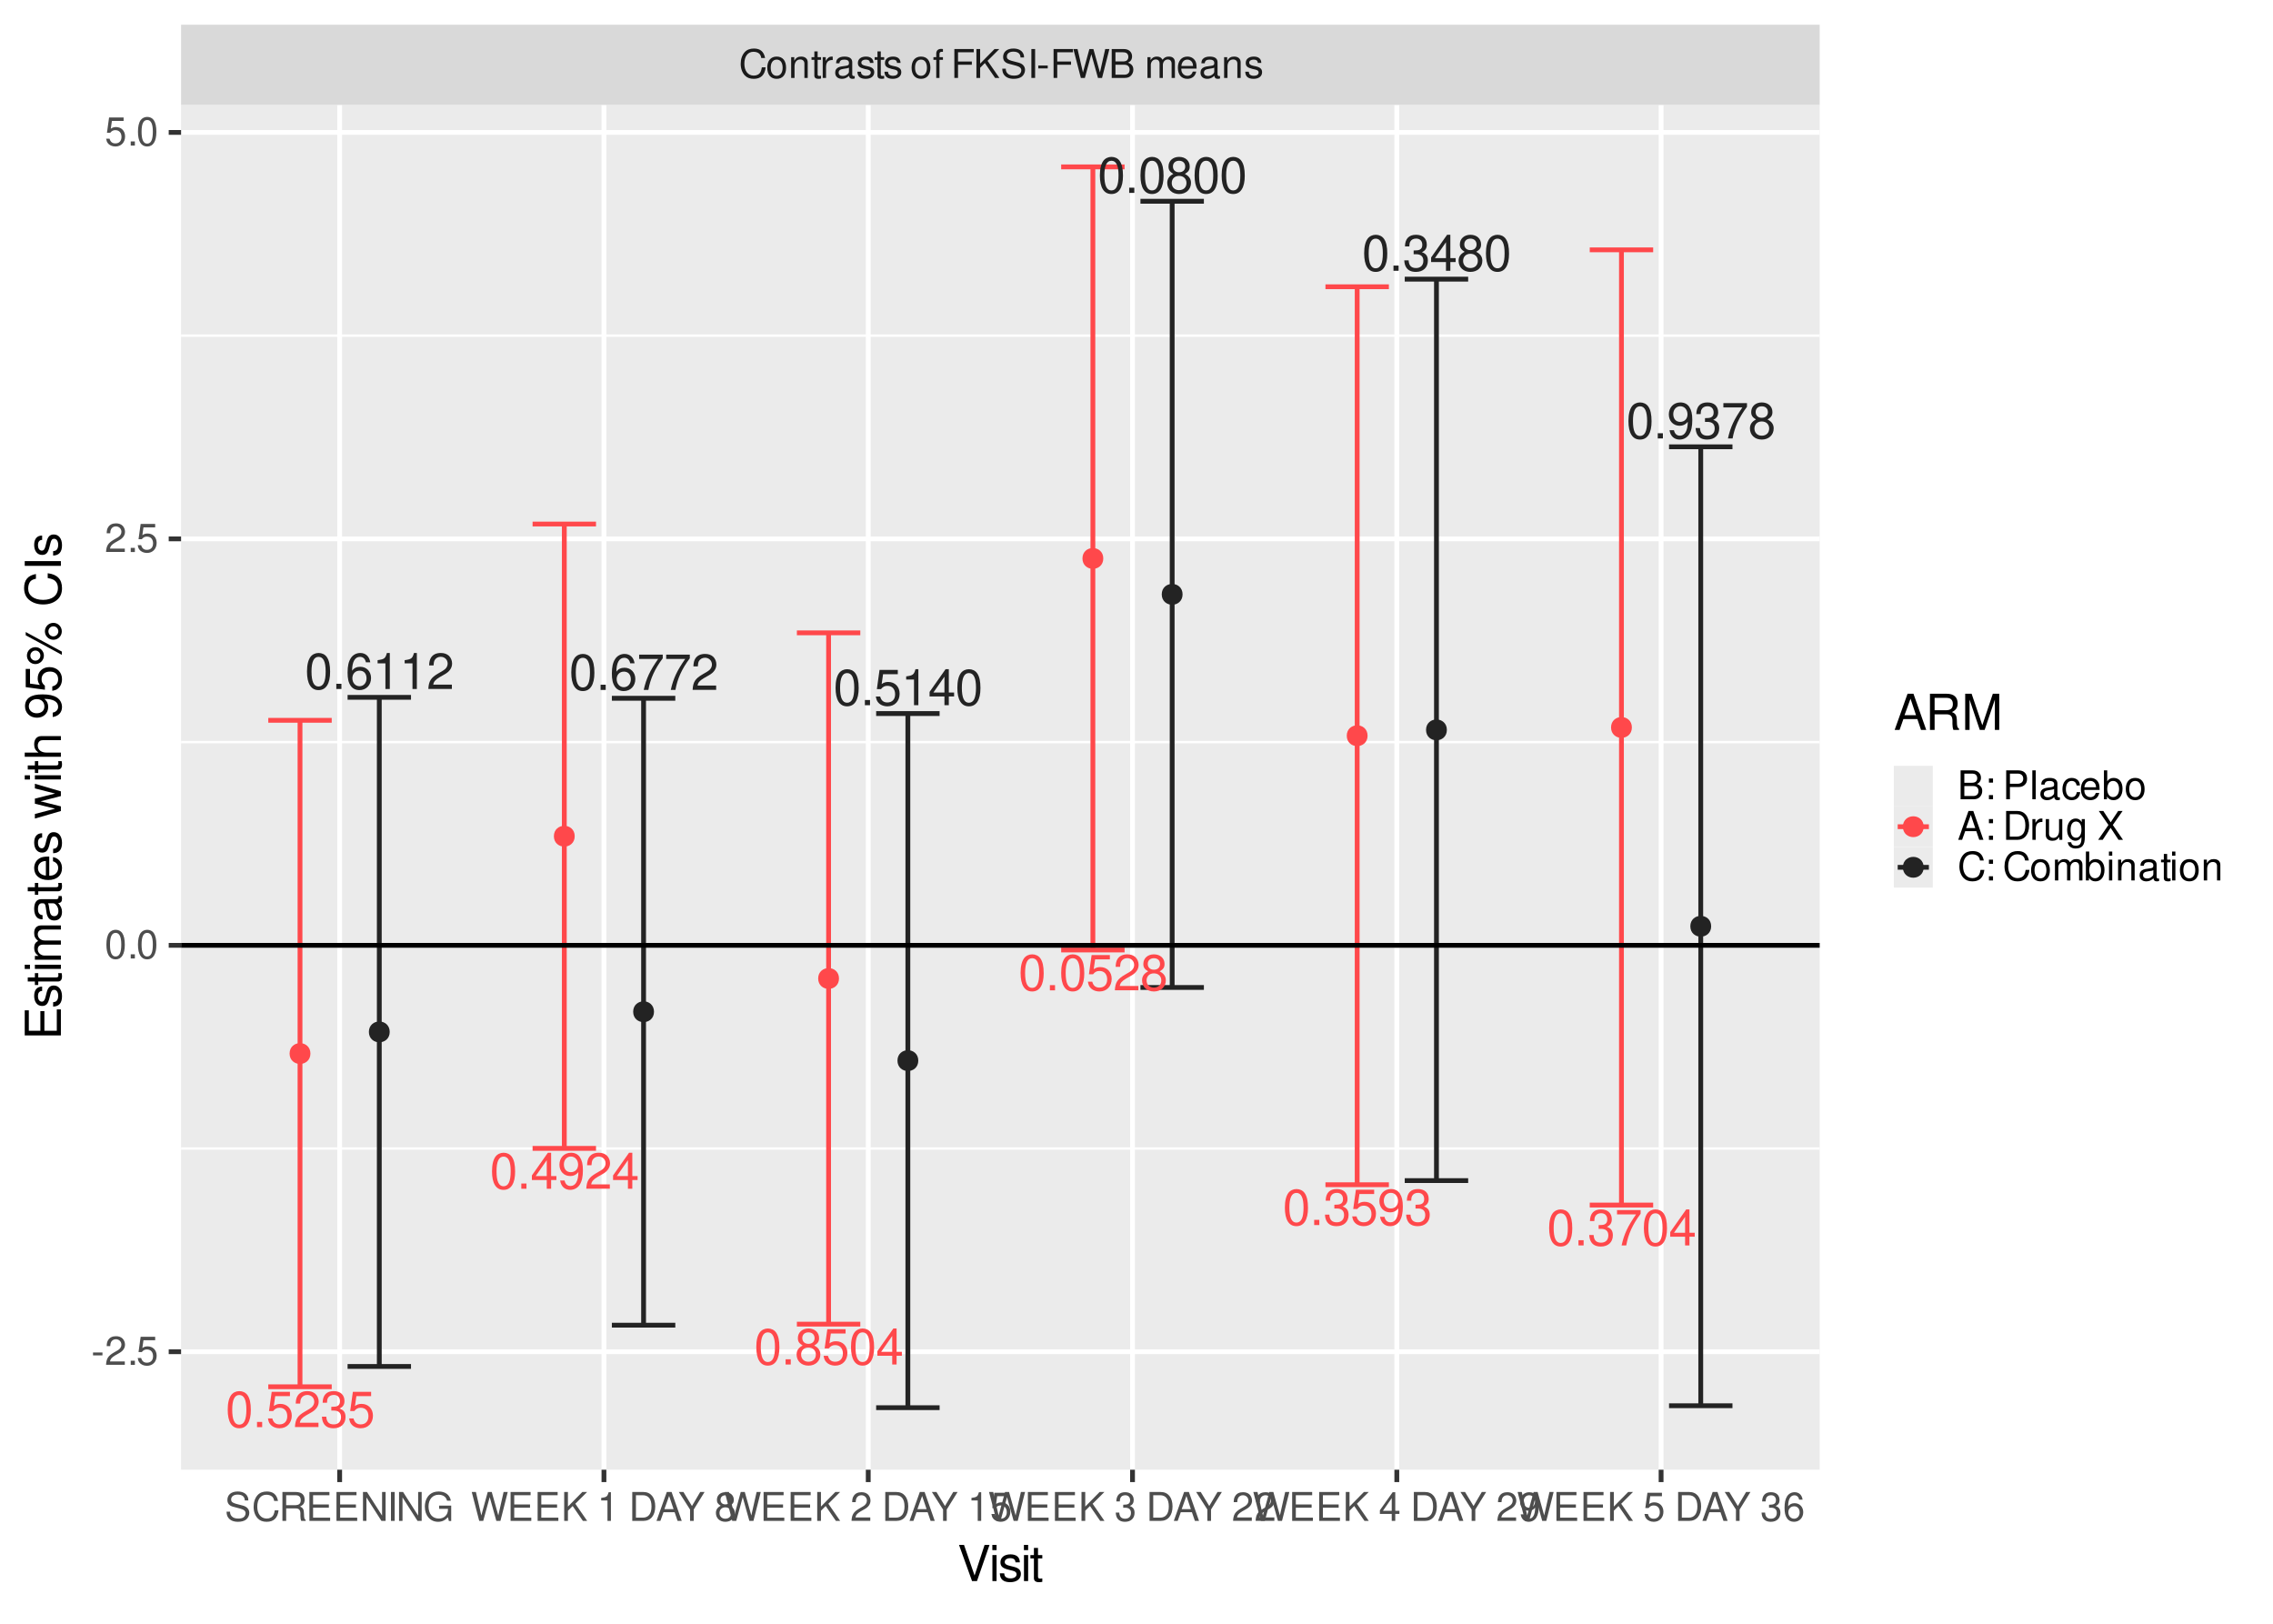 <?xml version="1.0" encoding="UTF-8"?>
<svg xmlns="http://www.w3.org/2000/svg" xmlns:xlink="http://www.w3.org/1999/xlink" width="504pt" height="360pt" viewBox="0 0 504 360" version="1.1">
<defs>
<g>
<symbol overflow="visible" id="glyph0-0">
<path style="stroke:none;" d=""/>
</symbol>
<symbol overflow="visible" id="glyph0-1">
<path style="stroke:none;" d="M 3.031 -7.984 C 2.312 -7.984 1.641 -7.656 1.234 -7.109 C 0.734 -6.406 0.469 -5.344 0.469 -3.859 C 0.469 -1.172 1.359 0.25 3.031 0.25 C 4.688 0.25 5.594 -1.172 5.594 -3.797 C 5.594 -5.344 5.359 -6.391 4.844 -7.109 C 4.438 -7.672 3.781 -7.984 3.031 -7.984 Z M 3.031 -7.125 C 4.094 -7.125 4.609 -6.047 4.609 -3.891 C 4.609 -1.609 4.094 -0.547 3.016 -0.547 C 1.984 -0.547 1.469 -1.656 1.469 -3.859 C 1.469 -6.047 1.984 -7.125 3.031 -7.125 Z M 3.031 -7.125 "/>
</symbol>
<symbol overflow="visible" id="glyph0-2">
<path style="stroke:none;" d="M 2.109 -1.156 L 0.969 -1.156 L 0.969 0 L 2.109 0 Z M 2.109 -1.156 "/>
</symbol>
<symbol overflow="visible" id="glyph0-3">
<path style="stroke:none;" d="M 5.266 -7.828 L 1.219 -7.828 L 0.625 -3.562 L 1.531 -3.562 C 1.984 -4.109 2.359 -4.297 2.969 -4.297 C 4.016 -4.297 4.672 -3.578 4.672 -2.422 C 4.672 -1.297 4.016 -0.609 2.953 -0.609 C 2.109 -0.609 1.594 -1.031 1.359 -1.922 L 0.391 -1.922 C 0.516 -1.281 0.625 -0.969 0.859 -0.688 C 1.297 -0.094 2.094 0.25 2.984 0.25 C 4.562 0.25 5.672 -0.891 5.672 -2.547 C 5.672 -4.094 4.641 -5.156 3.141 -5.156 C 2.578 -5.156 2.141 -5.016 1.688 -4.688 L 2 -6.875 L 5.266 -6.875 Z M 5.266 -7.828 "/>
</symbol>
<symbol overflow="visible" id="glyph0-4">
<path style="stroke:none;" d="M 5.594 -0.969 L 1.469 -0.969 C 1.562 -1.625 1.922 -2.047 2.891 -2.625 L 3.984 -3.25 C 5.078 -3.859 5.641 -4.672 5.641 -5.656 C 5.641 -6.312 5.375 -6.938 4.922 -7.375 C 4.453 -7.781 3.875 -7.984 3.141 -7.984 C 2.141 -7.984 1.406 -7.641 0.969 -6.953 C 0.703 -6.531 0.578 -6.031 0.547 -5.219 L 1.531 -5.219 C 1.562 -5.766 1.625 -6.094 1.75 -6.359 C 2.016 -6.844 2.516 -7.141 3.109 -7.141 C 3.984 -7.141 4.656 -6.5 4.656 -5.641 C 4.656 -5 4.281 -4.438 3.594 -4.047 L 2.578 -3.453 C 0.938 -2.5 0.469 -1.75 0.375 -0.016 L 5.594 -0.016 Z M 5.594 -0.969 "/>
</symbol>
<symbol overflow="visible" id="glyph0-5">
<path style="stroke:none;" d="M 2.438 -3.672 L 2.969 -3.672 C 4.031 -3.672 4.594 -3.188 4.594 -2.219 C 4.594 -1.219 3.984 -0.609 2.984 -0.609 C 1.906 -0.609 1.391 -1.156 1.328 -2.312 L 0.359 -2.312 C 0.391 -1.672 0.516 -1.266 0.703 -0.906 C 1.109 -0.125 1.859 0.25 2.938 0.25 C 4.547 0.25 5.594 -0.719 5.594 -2.234 C 5.594 -3.25 5.203 -3.797 4.266 -4.125 C 5 -4.438 5.359 -4.984 5.359 -5.781 C 5.359 -7.156 4.469 -7.984 2.969 -7.984 C 1.391 -7.984 0.547 -7.109 0.516 -5.406 L 1.484 -5.406 C 1.5 -5.906 1.547 -6.172 1.672 -6.422 C 1.891 -6.875 2.375 -7.141 2.984 -7.141 C 3.844 -7.141 4.359 -6.609 4.359 -5.75 C 4.359 -5.188 4.172 -4.844 3.734 -4.656 C 3.469 -4.547 3.109 -4.5 2.438 -4.5 Z M 2.438 -3.672 "/>
</symbol>
<symbol overflow="visible" id="glyph0-6">
<path style="stroke:none;" d="M 5.5 -5.906 C 5.312 -7.219 4.469 -7.984 3.281 -7.984 C 2.422 -7.984 1.641 -7.562 1.188 -6.844 C 0.688 -6.062 0.469 -5.094 0.469 -3.641 C 0.469 -2.297 0.656 -1.453 1.141 -0.734 C 1.562 -0.094 2.25 0.25 3.109 0.25 C 4.594 0.25 5.672 -0.859 5.672 -2.422 C 5.672 -3.891 4.672 -4.922 3.266 -4.922 C 2.5 -4.922 1.891 -4.641 1.469 -4.047 C 1.484 -6.031 2.094 -7.125 3.219 -7.125 C 3.906 -7.125 4.375 -6.688 4.531 -5.906 Z M 3.141 -4.062 C 4.094 -4.062 4.672 -3.406 4.672 -2.344 C 4.672 -1.344 4.016 -0.609 3.109 -0.609 C 2.203 -0.609 1.531 -1.375 1.531 -2.391 C 1.531 -3.375 2.188 -4.062 3.141 -4.062 Z M 3.141 -4.062 "/>
</symbol>
<symbol overflow="visible" id="glyph0-7">
<path style="stroke:none;" d="M 2.859 -5.688 L 2.859 0 L 3.828 0 L 3.828 -7.984 L 3.188 -7.984 C 2.844 -6.766 2.625 -6.594 1.125 -6.391 L 1.125 -5.688 Z M 2.859 -5.688 "/>
</symbol>
<symbol overflow="visible" id="glyph0-8">
<path style="stroke:none;" d="M 3.609 -1.938 L 3.609 0 L 4.578 0 L 4.578 -1.938 L 5.75 -1.938 L 5.75 -2.812 L 4.578 -2.812 L 4.578 -7.984 L 3.859 -7.984 L 0.312 -2.953 L 0.312 -1.938 Z M 3.609 -2.812 L 1.156 -2.812 L 3.609 -6.328 Z M 3.609 -2.812 "/>
</symbol>
<symbol overflow="visible" id="glyph0-9">
<path style="stroke:none;" d="M 0.578 -1.828 C 0.766 -0.516 1.609 0.25 2.812 0.25 C 3.672 0.25 4.453 -0.172 4.922 -0.891 C 5.406 -1.672 5.625 -2.641 5.625 -4.094 C 5.625 -5.438 5.422 -6.281 4.953 -7 C 4.531 -7.641 3.844 -7.984 2.984 -7.984 C 1.484 -7.984 0.422 -6.875 0.422 -5.328 C 0.422 -3.859 1.406 -2.812 2.828 -2.812 C 3.562 -2.812 4.125 -3.078 4.625 -3.688 C 4.609 -1.703 3.984 -0.609 2.875 -0.609 C 2.188 -0.609 1.719 -1.047 1.562 -1.828 Z M 2.969 -7.141 C 3.875 -7.141 4.562 -6.375 4.562 -5.344 C 4.562 -4.359 3.906 -3.672 2.938 -3.672 C 2 -3.672 1.406 -4.344 1.406 -5.406 C 1.406 -6.406 2.062 -7.141 2.969 -7.141 Z M 2.969 -7.141 "/>
</symbol>
<symbol overflow="visible" id="glyph0-10">
<path style="stroke:none;" d="M 5.75 -7.828 L 0.516 -7.828 L 0.516 -6.875 L 4.734 -6.875 C 2.875 -4.203 2.109 -2.578 1.531 0 L 2.562 0 C 3 -2.5 3.984 -4.656 5.75 -7.016 Z M 5.75 -7.828 "/>
</symbol>
<symbol overflow="visible" id="glyph0-11">
<path style="stroke:none;" d="M 4.312 -4.203 C 5.141 -4.703 5.391 -5.109 5.391 -5.859 C 5.391 -7.109 4.438 -7.984 3.031 -7.984 C 1.656 -7.984 0.688 -7.109 0.688 -5.859 C 0.688 -5.109 0.938 -4.719 1.75 -4.203 C 0.844 -3.75 0.406 -3.109 0.406 -2.219 C 0.406 -0.766 1.484 0.25 3.031 0.25 C 4.578 0.25 5.672 -0.766 5.672 -2.219 C 5.672 -3.109 5.219 -3.75 4.312 -4.203 Z M 3.031 -7.125 C 3.859 -7.125 4.391 -6.625 4.391 -5.828 C 4.391 -5.078 3.859 -4.578 3.031 -4.578 C 2.203 -4.578 1.672 -5.078 1.672 -5.859 C 1.672 -6.625 2.203 -7.125 3.031 -7.125 Z M 3.031 -3.766 C 4.016 -3.766 4.672 -3.125 4.672 -2.203 C 4.672 -1.234 4.016 -0.609 3.016 -0.609 C 2.062 -0.609 1.406 -1.266 1.406 -2.188 C 1.406 -3.141 2.062 -3.766 3.031 -3.766 Z M 3.031 -3.766 "/>
</symbol>
<symbol overflow="visible" id="glyph1-0">
<path style="stroke:none;" d=""/>
</symbol>
<symbol overflow="visible" id="glyph1-1">
<path style="stroke:none;" d="M 5.828 -4.422 C 5.562 -5.828 4.766 -6.516 3.359 -6.516 C 2.484 -6.516 1.797 -6.25 1.312 -5.719 C 0.734 -5.078 0.422 -4.172 0.422 -3.125 C 0.422 -2.078 0.75 -1.172 1.344 -0.547 C 1.844 -0.031 2.484 0.203 3.312 0.203 C 4.875 0.203 5.766 -0.641 5.953 -2.344 L 5.109 -2.344 C 5.047 -1.906 4.953 -1.594 4.828 -1.344 C 4.562 -0.812 4.016 -0.516 3.328 -0.516 C 2.047 -0.516 1.234 -1.547 1.234 -3.141 C 1.234 -4.781 2 -5.797 3.25 -5.797 C 3.781 -5.797 4.25 -5.641 4.516 -5.391 C 4.766 -5.172 4.891 -4.906 4.984 -4.422 Z M 5.828 -4.422 "/>
</symbol>
<symbol overflow="visible" id="glyph1-2">
<path style="stroke:none;" d="M 2.391 -4.734 C 1.094 -4.734 0.312 -3.812 0.312 -2.266 C 0.312 -0.719 1.094 0.203 2.406 0.203 C 3.703 0.203 4.484 -0.719 4.484 -2.234 C 4.484 -3.828 3.734 -4.734 2.391 -4.734 Z M 2.406 -4.062 C 3.234 -4.062 3.719 -3.391 3.719 -2.25 C 3.719 -1.156 3.203 -0.469 2.406 -0.469 C 1.578 -0.469 1.078 -1.156 1.078 -2.266 C 1.078 -3.391 1.578 -4.062 2.406 -4.062 Z M 2.406 -4.062 "/>
</symbol>
<symbol overflow="visible" id="glyph1-3">
<path style="stroke:none;" d="M 0.609 -4.609 L 0.609 0 L 1.359 0 L 1.359 -2.547 C 1.359 -3.484 1.844 -4.094 2.609 -4.094 C 3.188 -4.094 3.547 -3.75 3.547 -3.188 L 3.547 0 L 4.281 0 L 4.281 -3.484 C 4.281 -4.25 3.719 -4.734 2.828 -4.734 C 2.141 -4.734 1.703 -4.484 1.297 -3.828 L 1.297 -4.609 Z M 0.609 -4.609 "/>
</symbol>
<symbol overflow="visible" id="glyph1-4">
<path style="stroke:none;" d="M 2.234 -4.609 L 1.484 -4.609 L 1.484 -5.875 L 0.75 -5.875 L 0.75 -4.609 L 0.125 -4.609 L 0.125 -4.016 L 0.75 -4.016 L 0.75 -0.531 C 0.75 -0.047 1.062 0.203 1.641 0.203 C 1.828 0.203 1.984 0.188 2.234 0.141 L 2.234 -0.469 C 2.125 -0.453 2.031 -0.438 1.875 -0.438 C 1.562 -0.438 1.484 -0.531 1.484 -0.859 L 1.484 -4.016 L 2.234 -4.016 Z M 2.234 -4.609 "/>
</symbol>
<symbol overflow="visible" id="glyph1-5">
<path style="stroke:none;" d="M 0.609 -4.609 L 0.609 0 L 1.344 0 L 1.344 -2.391 C 1.359 -3.5 1.812 -4 2.828 -3.969 L 2.828 -4.719 C 2.703 -4.734 2.625 -4.734 2.547 -4.734 C 2.062 -4.734 1.703 -4.453 1.281 -3.781 L 1.281 -4.609 Z M 0.609 -4.609 "/>
</symbol>
<symbol overflow="visible" id="glyph1-6">
<path style="stroke:none;" d="M 4.703 -0.438 C 4.625 -0.406 4.594 -0.406 4.547 -0.406 C 4.297 -0.406 4.156 -0.547 4.156 -0.781 L 4.156 -3.484 C 4.156 -4.297 3.547 -4.734 2.422 -4.734 C 1.734 -4.734 1.203 -4.547 0.891 -4.203 C 0.672 -3.969 0.594 -3.703 0.578 -3.25 L 1.312 -3.25 C 1.375 -3.812 1.703 -4.062 2.391 -4.062 C 3.062 -4.062 3.422 -3.812 3.422 -3.375 L 3.422 -3.188 C 3.406 -2.875 3.25 -2.75 2.656 -2.672 C 1.625 -2.547 1.453 -2.5 1.172 -2.391 C 0.641 -2.156 0.375 -1.766 0.375 -1.156 C 0.375 -0.328 0.953 0.203 1.875 0.203 C 2.469 0.203 2.922 0 3.453 -0.469 C 3.5 0 3.734 0.203 4.203 0.203 C 4.359 0.203 4.453 0.188 4.703 0.125 Z M 3.422 -1.453 C 3.422 -1.203 3.359 -1.062 3.125 -0.859 C 2.828 -0.578 2.469 -0.438 2.047 -0.438 C 1.469 -0.438 1.141 -0.719 1.141 -1.172 C 1.141 -1.656 1.453 -1.906 2.25 -2.016 C 3.031 -2.125 3.172 -2.156 3.422 -2.281 Z M 3.422 -1.453 "/>
</symbol>
<symbol overflow="visible" id="glyph1-7">
<path style="stroke:none;" d="M 3.859 -3.328 C 3.844 -4.234 3.25 -4.734 2.188 -4.734 C 1.109 -4.734 0.406 -4.188 0.406 -3.328 C 0.406 -2.609 0.781 -2.266 1.875 -2 L 2.562 -1.844 C 3.062 -1.719 3.266 -1.531 3.266 -1.203 C 3.266 -0.766 2.844 -0.469 2.203 -0.469 C 1.797 -0.469 1.469 -0.594 1.281 -0.781 C 1.172 -0.922 1.125 -1.047 1.078 -1.375 L 0.297 -1.375 C 0.328 -0.312 0.938 0.203 2.141 0.203 C 3.297 0.203 4.031 -0.375 4.031 -1.266 C 4.031 -1.938 3.656 -2.328 2.734 -2.547 L 2.031 -2.703 C 1.438 -2.844 1.172 -3.047 1.172 -3.375 C 1.172 -3.797 1.562 -4.062 2.156 -4.062 C 2.75 -4.062 3.062 -3.812 3.078 -3.328 Z M 3.859 -3.328 "/>
</symbol>
<symbol overflow="visible" id="glyph1-8">
<path style="stroke:none;" d=""/>
</symbol>
<symbol overflow="visible" id="glyph1-9">
<path style="stroke:none;" d="M 2.266 -4.609 L 1.5 -4.609 L 1.5 -5.328 C 1.5 -5.641 1.672 -5.797 2.016 -5.797 C 2.078 -5.797 2.109 -5.797 2.266 -5.781 L 2.266 -6.391 C 2.109 -6.438 2 -6.438 1.859 -6.438 C 1.172 -6.438 0.781 -6.047 0.781 -5.391 L 0.781 -4.609 L 0.156 -4.609 L 0.156 -4.016 L 0.781 -4.016 L 0.781 0 L 1.5 0 L 1.5 -4.016 L 2.266 -4.016 Z M 2.266 -4.609 "/>
</symbol>
<symbol overflow="visible" id="glyph1-10">
<path style="stroke:none;" d="M 1.609 -2.922 L 4.672 -2.922 L 4.672 -3.641 L 1.609 -3.641 L 1.609 -5.688 L 5.094 -5.688 L 5.094 -6.406 L 0.797 -6.406 L 0.797 0 L 1.609 0 Z M 1.609 -2.922 "/>
</symbol>
<symbol overflow="visible" id="glyph1-11">
<path style="stroke:none;" d="M 1.516 -2.25 L 2.562 -3.297 L 4.828 0 L 5.781 0 L 3.156 -3.797 L 5.766 -6.406 L 4.703 -6.406 L 1.516 -3.172 L 1.516 -6.406 L 0.688 -6.406 L 0.688 0 L 1.516 0 Z M 1.516 -2.25 "/>
</symbol>
<symbol overflow="visible" id="glyph1-12">
<path style="stroke:none;" d="M 5.25 -4.531 C 5.25 -4.969 5.219 -5.094 5.078 -5.391 C 4.719 -6.125 3.969 -6.516 2.891 -6.516 C 1.484 -6.516 0.609 -5.797 0.609 -4.641 C 0.609 -3.859 1.031 -3.359 1.875 -3.141 L 3.469 -2.719 C 4.281 -2.5 4.641 -2.188 4.641 -1.688 C 4.641 -1.344 4.453 -0.984 4.188 -0.797 C 3.938 -0.609 3.531 -0.516 3.016 -0.516 C 2.312 -0.516 1.844 -0.688 1.531 -1.062 C 1.297 -1.344 1.188 -1.641 1.203 -2.047 L 0.422 -2.047 C 0.438 -1.453 0.547 -1.062 0.797 -0.719 C 1.234 -0.109 1.984 0.203 2.953 0.203 C 3.719 0.203 4.344 0.031 4.766 -0.297 C 5.188 -0.641 5.469 -1.203 5.469 -1.766 C 5.469 -2.547 4.969 -3.125 4.094 -3.375 L 2.484 -3.797 C 1.719 -4.016 1.438 -4.25 1.438 -4.75 C 1.438 -5.406 2 -5.828 2.875 -5.828 C 3.891 -5.828 4.453 -5.375 4.469 -4.531 Z M 5.25 -4.531 "/>
</symbol>
<symbol overflow="visible" id="glyph1-13">
<path style="stroke:none;" d="M 1.703 -6.406 L 0.875 -6.406 L 0.875 0 L 1.703 0 Z M 1.703 -6.406 "/>
</symbol>
<symbol overflow="visible" id="glyph1-14">
<path style="stroke:none;" d="M 2.5 -2.75 L 0.406 -2.75 L 0.406 -2.109 L 2.5 -2.109 Z M 2.5 -2.75 "/>
</symbol>
<symbol overflow="visible" id="glyph1-15">
<path style="stroke:none;" d="M 6.547 0 L 8.172 -6.406 L 7.25 -6.406 L 6.078 -1.203 L 4.625 -6.406 L 3.734 -6.406 L 2.312 -1.203 L 1.109 -6.406 L 0.188 -6.406 L 1.844 0 L 2.734 0 L 4.172 -5.266 L 5.641 0 Z M 6.547 0 "/>
</symbol>
<symbol overflow="visible" id="glyph1-16">
<path style="stroke:none;" d="M 0.688 0 L 3.594 0 C 4.203 0 4.641 -0.172 4.984 -0.531 C 5.297 -0.875 5.484 -1.328 5.484 -1.828 C 5.484 -2.609 5.125 -3.062 4.312 -3.391 C 4.906 -3.656 5.203 -4.125 5.203 -4.781 C 5.203 -5.266 5.016 -5.672 4.688 -5.969 C 4.344 -6.266 3.922 -6.406 3.297 -6.406 L 0.688 -6.406 Z M 1.516 -3.656 L 1.516 -5.688 L 3.094 -5.688 C 3.547 -5.688 3.812 -5.625 4.031 -5.469 C 4.25 -5.281 4.375 -5.016 4.375 -4.672 C 4.375 -4.312 4.25 -4.062 4.031 -3.875 C 3.812 -3.719 3.547 -3.656 3.094 -3.656 Z M 1.516 -0.719 L 1.516 -2.922 L 3.516 -2.922 C 4.234 -2.922 4.656 -2.516 4.656 -1.828 C 4.656 -1.141 4.234 -0.719 3.516 -0.719 Z M 1.516 -0.719 "/>
</symbol>
<symbol overflow="visible" id="glyph1-17">
<path style="stroke:none;" d="M 0.609 -4.609 L 0.609 0 L 1.359 0 L 1.359 -2.891 C 1.359 -3.562 1.844 -4.094 2.438 -4.094 C 2.984 -4.094 3.297 -3.766 3.297 -3.172 L 3.297 0 L 4.031 0 L 4.031 -2.891 C 4.031 -3.562 4.516 -4.094 5.109 -4.094 C 5.641 -4.094 5.969 -3.75 5.969 -3.172 L 5.969 0 L 6.703 0 L 6.703 -3.453 C 6.703 -4.281 6.234 -4.734 5.359 -4.734 C 4.75 -4.734 4.375 -4.562 3.953 -4.031 C 3.672 -4.531 3.312 -4.734 2.703 -4.734 C 2.094 -4.734 1.688 -4.516 1.297 -3.953 L 1.297 -4.609 Z M 0.609 -4.609 "/>
</symbol>
<symbol overflow="visible" id="glyph1-18">
<path style="stroke:none;" d="M 4.516 -2.062 C 4.516 -2.766 4.453 -3.188 4.328 -3.531 C 4.031 -4.281 3.328 -4.734 2.469 -4.734 C 1.172 -4.734 0.359 -3.766 0.359 -2.25 C 0.359 -0.719 1.141 0.203 2.453 0.203 C 3.5 0.203 4.234 -0.391 4.422 -1.406 L 3.672 -1.406 C 3.469 -0.797 3.062 -0.469 2.469 -0.469 C 2 -0.469 1.609 -0.688 1.359 -1.078 C 1.188 -1.344 1.125 -1.594 1.125 -2.062 Z M 1.141 -2.656 C 1.203 -3.516 1.719 -4.062 2.453 -4.062 C 3.203 -4.062 3.719 -3.484 3.719 -2.656 Z M 1.141 -2.656 "/>
</symbol>
<symbol overflow="visible" id="glyph1-19">
<path style="stroke:none;" d="M 1.641 -2.766 L 3.75 -2.766 C 4.484 -2.766 4.797 -2.406 4.797 -1.625 L 4.797 -1.047 C 4.797 -0.656 4.859 -0.266 4.984 0 L 5.969 0 L 5.969 -0.203 C 5.672 -0.406 5.609 -0.641 5.594 -1.5 C 5.578 -2.547 5.406 -2.875 4.719 -3.172 C 5.438 -3.531 5.734 -3.953 5.734 -4.703 C 5.734 -5.812 5.047 -6.406 3.781 -6.406 L 0.812 -6.406 L 0.812 0 L 1.641 0 Z M 1.641 -3.484 L 1.641 -5.688 L 3.609 -5.688 C 4.078 -5.688 4.344 -5.625 4.547 -5.438 C 4.766 -5.266 4.875 -4.969 4.875 -4.594 C 4.875 -3.828 4.484 -3.484 3.609 -3.484 Z M 1.641 -3.484 "/>
</symbol>
<symbol overflow="visible" id="glyph1-20">
<path style="stroke:none;" d="M 1.609 -2.922 L 5.109 -2.922 L 5.109 -3.641 L 1.609 -3.641 L 1.609 -5.688 L 5.234 -5.688 L 5.234 -6.406 L 0.797 -6.406 L 0.797 0 L 5.391 0 L 5.391 -0.719 L 1.609 -0.719 Z M 1.609 -2.922 "/>
</symbol>
<symbol overflow="visible" id="glyph1-21">
<path style="stroke:none;" d="M 5.688 -6.406 L 4.906 -6.406 L 4.906 -1.172 L 1.562 -6.406 L 0.672 -6.406 L 0.672 0 L 1.438 0 L 1.438 -5.203 L 4.766 0 L 5.688 0 Z M 5.688 -6.406 "/>
</symbol>
<symbol overflow="visible" id="glyph1-22">
<path style="stroke:none;" d="M 6.234 -3.391 L 3.562 -3.391 L 3.562 -2.672 L 5.516 -2.672 L 5.516 -2.484 C 5.516 -1.344 4.672 -0.516 3.5 -0.516 C 2.844 -0.516 2.266 -0.75 1.875 -1.172 C 1.453 -1.625 1.203 -2.391 1.203 -3.188 C 1.203 -4.766 2.109 -5.797 3.453 -5.797 C 4.438 -5.797 5.141 -5.297 5.312 -4.469 L 6.156 -4.469 C 5.922 -5.766 4.938 -6.516 3.469 -6.516 C 2.688 -6.516 2.047 -6.312 1.547 -5.906 C 0.797 -5.281 0.391 -4.297 0.391 -3.141 C 0.391 -1.172 1.594 0.203 3.328 0.203 C 4.203 0.203 4.875 -0.125 5.516 -0.812 L 5.719 0.031 L 6.234 0.031 Z M 6.234 -3.391 "/>
</symbol>
<symbol overflow="visible" id="glyph1-23">
<path style="stroke:none;" d="M 2.281 -4.531 L 2.281 0 L 3.047 0 L 3.047 -6.359 L 2.547 -6.359 C 2.266 -5.391 2.094 -5.25 0.891 -5.094 L 0.891 -4.531 Z M 2.281 -4.531 "/>
</symbol>
<symbol overflow="visible" id="glyph1-24">
<path style="stroke:none;" d="M 0.781 0 L 3.25 0 C 4.875 0 5.875 -1.219 5.875 -3.203 C 5.875 -5.203 4.875 -6.406 3.25 -6.406 L 0.781 -6.406 Z M 1.594 -0.719 L 1.594 -5.688 L 3.109 -5.688 C 4.375 -5.688 5.047 -4.844 5.047 -3.203 C 5.047 -1.578 4.375 -0.719 3.109 -0.719 Z M 1.594 -0.719 "/>
</symbol>
<symbol overflow="visible" id="glyph1-25">
<path style="stroke:none;" d="M 4.172 -1.922 L 4.828 0 L 5.75 0 L 3.5 -6.406 L 2.438 -6.406 L 0.156 0 L 1.016 0 L 1.703 -1.922 Z M 3.938 -2.609 L 1.906 -2.609 L 2.953 -5.531 Z M 3.938 -2.609 "/>
</symbol>
<symbol overflow="visible" id="glyph1-26">
<path style="stroke:none;" d="M 3.406 -2.516 L 5.812 -6.406 L 4.844 -6.406 L 3.016 -3.297 L 1.125 -6.406 L 0.109 -6.406 L 2.594 -2.516 L 2.594 0 L 3.406 0 Z M 3.406 -2.516 "/>
</symbol>
<symbol overflow="visible" id="glyph1-27">
<path style="stroke:none;" d="M 3.438 -3.359 C 4.094 -3.75 4.297 -4.062 4.297 -4.656 C 4.297 -5.672 3.531 -6.359 2.422 -6.359 C 1.312 -6.359 0.547 -5.672 0.547 -4.672 C 0.547 -4.062 0.75 -3.75 1.391 -3.359 C 0.672 -2.984 0.328 -2.469 0.328 -1.766 C 0.328 -0.609 1.172 0.203 2.422 0.203 C 3.656 0.203 4.516 -0.609 4.516 -1.766 C 4.516 -2.469 4.156 -2.984 3.438 -3.359 Z M 2.422 -5.672 C 3.078 -5.672 3.5 -5.281 3.5 -4.641 C 3.5 -4.047 3.062 -3.656 2.422 -3.656 C 1.766 -3.656 1.344 -4.047 1.344 -4.656 C 1.344 -5.281 1.766 -5.672 2.422 -5.672 Z M 2.422 -3 C 3.188 -3 3.719 -2.484 3.719 -1.75 C 3.719 -0.984 3.203 -0.484 2.406 -0.484 C 1.641 -0.484 1.125 -1 1.125 -1.734 C 1.125 -2.5 1.641 -3 2.422 -3 Z M 2.422 -3 "/>
</symbol>
<symbol overflow="visible" id="glyph1-28">
<path style="stroke:none;" d="M 4.453 -0.766 L 1.172 -0.766 C 1.25 -1.297 1.531 -1.625 2.297 -2.094 L 3.172 -2.594 C 4.047 -3.062 4.5 -3.719 4.5 -4.5 C 4.5 -5.031 4.281 -5.531 3.922 -5.875 C 3.547 -6.203 3.094 -6.359 2.5 -6.359 C 1.703 -6.359 1.125 -6.078 0.781 -5.531 C 0.547 -5.203 0.453 -4.797 0.438 -4.156 L 1.219 -4.156 C 1.234 -4.594 1.297 -4.844 1.406 -5.062 C 1.594 -5.438 2 -5.688 2.469 -5.688 C 3.172 -5.688 3.703 -5.172 3.703 -4.484 C 3.703 -3.969 3.406 -3.531 2.859 -3.219 L 2.047 -2.75 C 0.75 -2 0.375 -1.406 0.297 -0.016 L 4.453 -0.016 Z M 4.453 -0.766 "/>
</symbol>
<symbol overflow="visible" id="glyph1-29">
<path style="stroke:none;" d="M 4.188 -6.234 L 0.969 -6.234 L 0.5 -2.844 L 1.219 -2.844 C 1.578 -3.266 1.875 -3.422 2.359 -3.422 C 3.203 -3.422 3.719 -2.844 3.719 -1.922 C 3.719 -1.031 3.203 -0.484 2.359 -0.484 C 1.688 -0.484 1.266 -0.828 1.078 -1.531 L 0.312 -1.531 C 0.406 -1.016 0.5 -0.781 0.688 -0.547 C 1.031 -0.078 1.672 0.203 2.375 0.203 C 3.641 0.203 4.516 -0.719 4.516 -2.031 C 4.516 -3.266 3.688 -4.109 2.5 -4.109 C 2.062 -4.109 1.703 -4 1.344 -3.734 L 1.594 -5.469 L 4.188 -5.469 Z M 4.188 -6.234 "/>
</symbol>
<symbol overflow="visible" id="glyph1-30">
<path style="stroke:none;" d="M 1.938 -2.922 L 2.359 -2.922 C 3.203 -2.922 3.656 -2.531 3.656 -1.766 C 3.656 -0.969 3.172 -0.484 2.375 -0.484 C 1.516 -0.484 1.109 -0.922 1.062 -1.844 L 0.281 -1.844 C 0.312 -1.344 0.406 -1 0.547 -0.719 C 0.875 -0.109 1.484 0.203 2.344 0.203 C 3.625 0.203 4.453 -0.578 4.453 -1.781 C 4.453 -2.594 4.141 -3.031 3.391 -3.297 C 3.969 -3.531 4.266 -3.969 4.266 -4.609 C 4.266 -5.703 3.547 -6.359 2.359 -6.359 C 1.109 -6.359 0.438 -5.656 0.406 -4.312 L 1.188 -4.312 C 1.203 -4.703 1.234 -4.922 1.328 -5.109 C 1.5 -5.469 1.891 -5.688 2.375 -5.688 C 3.062 -5.688 3.469 -5.266 3.469 -4.578 C 3.469 -4.141 3.312 -3.859 2.969 -3.719 C 2.766 -3.625 2.484 -3.594 1.938 -3.578 Z M 1.938 -2.922 "/>
</symbol>
<symbol overflow="visible" id="glyph1-31">
<path style="stroke:none;" d="M 2.875 -1.547 L 2.875 0 L 3.656 0 L 3.656 -1.547 L 4.578 -1.547 L 4.578 -2.234 L 3.656 -2.234 L 3.656 -6.359 L 3.078 -6.359 L 0.25 -2.359 L 0.25 -1.547 Z M 2.875 -2.234 L 0.922 -2.234 L 2.875 -5.047 Z M 2.875 -2.234 "/>
</symbol>
<symbol overflow="visible" id="glyph1-32">
<path style="stroke:none;" d="M 0.469 -1.453 C 0.609 -0.406 1.281 0.203 2.234 0.203 C 2.922 0.203 3.547 -0.125 3.922 -0.703 C 4.297 -1.328 4.484 -2.109 4.484 -3.25 C 4.484 -4.328 4.312 -5 3.953 -5.562 C 3.609 -6.094 3.062 -6.359 2.375 -6.359 C 1.188 -6.359 0.328 -5.469 0.328 -4.234 C 0.328 -3.062 1.125 -2.25 2.25 -2.25 C 2.844 -2.25 3.281 -2.453 3.672 -2.938 C 3.672 -1.359 3.172 -0.484 2.281 -0.484 C 1.734 -0.484 1.359 -0.828 1.234 -1.453 Z M 2.359 -5.688 C 3.094 -5.688 3.641 -5.078 3.641 -4.25 C 3.641 -3.469 3.109 -2.922 2.344 -2.922 C 1.594 -2.922 1.125 -3.453 1.125 -4.297 C 1.125 -5.109 1.641 -5.688 2.359 -5.688 Z M 2.359 -5.688 "/>
</symbol>
<symbol overflow="visible" id="glyph1-33">
<path style="stroke:none;" d="M 4.375 -4.703 C 4.234 -5.75 3.562 -6.359 2.609 -6.359 C 1.922 -6.359 1.312 -6.031 0.938 -5.453 C 0.547 -4.828 0.375 -4.062 0.375 -2.906 C 0.375 -1.828 0.531 -1.156 0.906 -0.594 C 1.234 -0.078 1.781 0.203 2.469 0.203 C 3.656 0.203 4.516 -0.688 4.516 -1.922 C 4.516 -3.094 3.719 -3.922 2.609 -3.922 C 1.984 -3.922 1.5 -3.688 1.172 -3.234 C 1.172 -4.797 1.672 -5.672 2.562 -5.672 C 3.109 -5.672 3.484 -5.328 3.609 -4.703 Z M 2.5 -3.234 C 3.25 -3.234 3.719 -2.703 3.719 -1.859 C 3.719 -1.062 3.188 -0.484 2.484 -0.484 C 1.766 -0.484 1.219 -1.094 1.219 -1.906 C 1.219 -2.688 1.734 -3.234 2.5 -3.234 Z M 2.5 -3.234 "/>
</symbol>
<symbol overflow="visible" id="glyph1-34">
<path style="stroke:none;" d="M 1.688 -0.922 L 0.766 -0.922 L 0.766 0 L 1.688 0 Z M 1.688 -0.922 "/>
</symbol>
<symbol overflow="visible" id="glyph1-35">
<path style="stroke:none;" d="M 2.422 -6.359 C 1.844 -6.359 1.312 -6.094 0.984 -5.672 C 0.578 -5.109 0.375 -4.25 0.375 -3.078 C 0.375 -0.938 1.078 0.203 2.422 0.203 C 3.734 0.203 4.453 -0.938 4.453 -3.031 C 4.453 -4.25 4.266 -5.078 3.859 -5.672 C 3.531 -6.109 3.016 -6.359 2.422 -6.359 Z M 2.422 -5.672 C 3.25 -5.672 3.672 -4.828 3.672 -3.094 C 3.672 -1.281 3.266 -0.438 2.406 -0.438 C 1.578 -0.438 1.172 -1.312 1.172 -3.062 C 1.172 -4.828 1.578 -5.672 2.422 -5.672 Z M 2.422 -5.672 "/>
</symbol>
<symbol overflow="visible" id="glyph1-36">
<path style="stroke:none;" d="M 1.875 -0.922 L 0.969 -0.922 L 0.969 0 L 1.875 0 Z M 1.875 -4.609 L 0.969 -4.609 L 0.969 -3.688 L 1.875 -3.688 Z M 1.875 -4.609 "/>
</symbol>
<symbol overflow="visible" id="glyph1-37">
<path style="stroke:none;" d="M 1.625 -2.719 L 3.641 -2.719 C 4.141 -2.719 4.531 -2.875 4.875 -3.172 C 5.266 -3.531 5.422 -3.938 5.422 -4.531 C 5.422 -5.734 4.719 -6.406 3.453 -6.406 L 0.797 -6.406 L 0.797 0 L 1.625 0 Z M 1.625 -3.438 L 1.625 -5.688 L 3.328 -5.688 C 4.109 -5.688 4.578 -5.266 4.578 -4.562 C 4.578 -3.859 4.109 -3.438 3.328 -3.438 Z M 1.625 -3.438 "/>
</symbol>
<symbol overflow="visible" id="glyph1-38">
<path style="stroke:none;" d="M 1.344 -6.406 L 0.594 -6.406 L 0.594 0 L 1.344 0 Z M 1.344 -6.406 "/>
</symbol>
<symbol overflow="visible" id="glyph1-39">
<path style="stroke:none;" d="M 4.141 -3.062 C 4.109 -3.516 4.016 -3.797 3.828 -4.062 C 3.516 -4.484 2.969 -4.734 2.328 -4.734 C 1.078 -4.734 0.266 -3.75 0.266 -2.219 C 0.266 -0.734 1.062 0.203 2.312 0.203 C 3.406 0.203 4.109 -0.453 4.203 -1.578 L 3.453 -1.578 C 3.328 -0.844 2.953 -0.469 2.328 -0.469 C 1.516 -0.469 1.031 -1.141 1.031 -2.219 C 1.031 -3.375 1.516 -4.062 2.312 -4.062 C 2.922 -4.062 3.312 -3.703 3.406 -3.062 Z M 4.141 -3.062 "/>
</symbol>
<symbol overflow="visible" id="glyph1-40">
<path style="stroke:none;" d="M 0.469 -6.406 L 0.469 0 L 1.141 0 L 1.141 -0.594 C 1.484 -0.047 1.953 0.203 2.594 0.203 C 3.812 0.203 4.594 -0.797 4.594 -2.328 C 4.594 -3.812 3.859 -4.734 2.625 -4.734 C 2 -4.734 1.547 -4.5 1.203 -3.984 L 1.203 -6.406 Z M 2.484 -4.062 C 3.312 -4.062 3.828 -3.344 3.828 -2.25 C 3.828 -1.203 3.297 -0.484 2.484 -0.484 C 1.703 -0.484 1.203 -1.188 1.203 -2.266 C 1.203 -3.359 1.703 -4.062 2.484 -4.062 Z M 2.484 -4.062 "/>
</symbol>
<symbol overflow="visible" id="glyph1-41">
<path style="stroke:none;" d="M 4.234 0 L 4.234 -4.609 L 3.516 -4.609 L 3.516 -2 C 3.516 -1.062 3.016 -0.438 2.25 -0.438 C 1.672 -0.438 1.297 -0.797 1.297 -1.344 L 1.297 -4.609 L 0.578 -4.609 L 0.578 -1.062 C 0.578 -0.297 1.141 0.203 2.047 0.203 C 2.719 0.203 3.156 -0.031 3.578 -0.641 L 3.578 0 Z M 4.234 0 "/>
</symbol>
<symbol overflow="visible" id="glyph1-42">
<path style="stroke:none;" d="M 3.547 -4.609 L 3.547 -3.938 C 3.188 -4.5 2.781 -4.734 2.203 -4.734 C 1.078 -4.734 0.312 -3.703 0.312 -2.219 C 0.312 -1.453 0.5 -0.891 0.891 -0.422 C 1.234 -0.016 1.672 0.203 2.141 0.203 C 2.703 0.203 3.094 -0.047 3.484 -0.625 L 3.484 -0.391 C 3.484 0.844 3.141 1.297 2.219 1.297 C 1.594 1.297 1.281 1.062 1.203 0.531 L 0.453 0.531 C 0.531 1.375 1.203 1.922 2.203 1.922 C 2.891 1.922 3.453 1.703 3.75 1.328 C 4.094 0.891 4.234 0.328 4.234 -0.75 L 4.234 -4.609 Z M 2.266 -4.062 C 3.047 -4.062 3.484 -3.406 3.484 -2.25 C 3.484 -1.125 3.031 -0.469 2.266 -0.469 C 1.516 -0.469 1.078 -1.141 1.078 -2.266 C 1.078 -3.391 1.516 -4.062 2.266 -4.062 Z M 2.266 -4.062 "/>
</symbol>
<symbol overflow="visible" id="glyph1-43">
<path style="stroke:none;" d="M 3.438 -3.297 L 5.609 -6.406 L 4.625 -6.406 L 2.969 -3.891 L 1.328 -6.406 L 0.328 -6.406 L 2.469 -3.297 L 0.188 0 L 1.188 0 L 2.953 -2.672 L 4.703 0 L 5.703 0 Z M 3.438 -3.297 "/>
</symbol>
<symbol overflow="visible" id="glyph1-44">
<path style="stroke:none;" d="M 1.312 -4.609 L 0.594 -4.609 L 0.594 0 L 1.312 0 Z M 1.312 -6.406 L 0.578 -6.406 L 0.578 -5.484 L 1.312 -5.484 Z M 1.312 -6.406 "/>
</symbol>
<symbol overflow="visible" id="glyph2-0">
<path style="stroke:none;" d=""/>
</symbol>
<symbol overflow="visible" id="glyph2-1">
<path style="stroke:none;" d="M 4.312 0 L 7.094 -8.016 L 6 -8.016 L 3.781 -1.234 L 1.438 -8.016 L 0.328 -8.016 L 3.219 0 Z M 4.312 0 "/>
</symbol>
<symbol overflow="visible" id="glyph2-2">
<path style="stroke:none;" d="M 1.656 -5.766 L 0.734 -5.766 L 0.734 0 L 1.656 0 Z M 1.656 -8.016 L 0.719 -8.016 L 0.719 -6.859 L 1.656 -6.859 Z M 1.656 -8.016 "/>
</symbol>
<symbol overflow="visible" id="glyph2-3">
<path style="stroke:none;" d="M 4.812 -4.156 C 4.812 -5.297 4.062 -5.922 2.734 -5.922 C 1.391 -5.922 0.516 -5.234 0.516 -4.172 C 0.516 -3.266 0.984 -2.844 2.344 -2.516 L 3.203 -2.297 C 3.844 -2.141 4.094 -1.906 4.094 -1.5 C 4.094 -0.953 3.547 -0.594 2.75 -0.594 C 2.25 -0.594 1.844 -0.734 1.609 -0.984 C 1.469 -1.141 1.391 -1.312 1.344 -1.719 L 0.375 -1.719 C 0.422 -0.391 1.172 0.25 2.672 0.25 C 4.125 0.25 5.047 -0.469 5.047 -1.578 C 5.047 -2.438 4.562 -2.906 3.422 -3.172 L 2.547 -3.391 C 1.797 -3.562 1.469 -3.812 1.469 -4.219 C 1.469 -4.75 1.953 -5.078 2.688 -5.078 C 3.438 -5.078 3.828 -4.766 3.844 -4.156 Z M 4.812 -4.156 "/>
</symbol>
<symbol overflow="visible" id="glyph2-4">
<path style="stroke:none;" d="M 2.797 -5.766 L 1.844 -5.766 L 1.844 -7.344 L 0.938 -7.344 L 0.938 -5.766 L 0.156 -5.766 L 0.156 -5.016 L 0.938 -5.016 L 0.938 -0.656 C 0.938 -0.062 1.328 0.25 2.047 0.25 C 2.281 0.25 2.484 0.234 2.797 0.172 L 2.797 -0.594 C 2.656 -0.562 2.547 -0.547 2.359 -0.547 C 1.953 -0.547 1.844 -0.656 1.844 -1.062 L 1.844 -5.016 L 2.797 -5.016 Z M 2.797 -5.766 "/>
</symbol>
<symbol overflow="visible" id="glyph2-5">
<path style="stroke:none;" d="M 5.219 -2.406 L 6.031 0 L 7.188 0 L 4.359 -8.016 L 3.047 -8.016 L 0.188 0 L 1.281 0 L 2.125 -2.406 Z M 4.922 -3.266 L 2.375 -3.266 L 3.703 -6.922 Z M 4.922 -3.266 "/>
</symbol>
<symbol overflow="visible" id="glyph2-6">
<path style="stroke:none;" d="M 2.047 -3.453 L 4.688 -3.453 C 5.594 -3.453 6 -3.016 6 -2.031 L 6 -1.312 C 6 -0.812 6.078 -0.328 6.219 0 L 7.469 0 L 7.469 -0.25 C 7.078 -0.516 7 -0.797 6.984 -1.875 C 6.969 -3.188 6.766 -3.594 5.891 -3.953 C 6.797 -4.406 7.156 -4.953 7.156 -5.875 C 7.156 -7.266 6.297 -8.016 4.719 -8.016 L 1.016 -8.016 L 1.016 0 L 2.047 0 Z M 2.047 -4.359 L 2.047 -7.109 L 4.516 -7.109 C 5.094 -7.109 5.422 -7.031 5.672 -6.812 C 5.953 -6.578 6.094 -6.219 6.094 -5.734 C 6.094 -4.781 5.609 -4.359 4.516 -4.359 Z M 2.047 -4.359 "/>
</symbol>
<symbol overflow="visible" id="glyph2-7">
<path style="stroke:none;" d="M 5.141 0 L 7.406 -6.719 L 7.406 0 L 8.375 0 L 8.375 -8.016 L 6.953 -8.016 L 4.625 -1.031 L 2.25 -8.016 L 0.828 -8.016 L 0.828 0 L 1.797 0 L 1.797 -6.719 L 4.062 0 Z M 5.141 0 "/>
</symbol>
<symbol overflow="visible" id="glyph3-0">
<path style="stroke:none;" d=""/>
</symbol>
<symbol overflow="visible" id="glyph3-1">
<path style="stroke:none;" d="M -3.656 -2.016 L -3.656 -6.375 L -4.547 -6.375 L -4.547 -2.016 L -7.109 -2.016 L -7.109 -6.547 L -8.016 -6.547 L -8.016 -0.984 L 0 -0.984 L 0 -6.75 L -0.906 -6.75 L -0.906 -2.016 Z M -3.656 -2.016 "/>
</symbol>
<symbol overflow="visible" id="glyph3-2">
<path style="stroke:none;" d="M -4.156 -4.812 C -5.297 -4.812 -5.922 -4.062 -5.922 -2.734 C -5.922 -1.391 -5.234 -0.516 -4.172 -0.516 C -3.266 -0.516 -2.844 -0.984 -2.516 -2.344 L -2.297 -3.203 C -2.141 -3.844 -1.906 -4.094 -1.5 -4.094 C -0.953 -4.094 -0.594 -3.547 -0.594 -2.75 C -0.594 -2.25 -0.734 -1.844 -0.984 -1.609 C -1.141 -1.469 -1.312 -1.391 -1.719 -1.344 L -1.719 -0.375 C -0.391 -0.422 0.25 -1.172 0.25 -2.672 C 0.25 -4.125 -0.469 -5.047 -1.578 -5.047 C -2.438 -5.047 -2.906 -4.562 -3.172 -3.422 L -3.391 -2.547 C -3.562 -1.797 -3.812 -1.469 -4.219 -1.469 C -4.75 -1.469 -5.078 -1.953 -5.078 -2.688 C -5.078 -3.438 -4.766 -3.828 -4.156 -3.844 Z M -4.156 -4.812 "/>
</symbol>
<symbol overflow="visible" id="glyph3-3">
<path style="stroke:none;" d="M -5.766 -2.797 L -5.766 -1.844 L -7.344 -1.844 L -7.344 -0.938 L -5.766 -0.938 L -5.766 -0.156 L -5.016 -0.156 L -5.016 -0.938 L -0.656 -0.938 C -0.062 -0.938 0.25 -1.328 0.25 -2.047 C 0.25 -2.281 0.234 -2.484 0.172 -2.797 L -0.594 -2.797 C -0.562 -2.656 -0.547 -2.547 -0.547 -2.359 C -0.547 -1.953 -0.656 -1.844 -1.062 -1.844 L -5.016 -1.844 L -5.016 -2.797 Z M -5.766 -2.797 "/>
</symbol>
<symbol overflow="visible" id="glyph3-4">
<path style="stroke:none;" d="M -5.766 -1.656 L -5.766 -0.734 L 0 -0.734 L 0 -1.656 Z M -8.016 -1.656 L -8.016 -0.719 L -6.859 -0.719 L -6.859 -1.656 Z M -8.016 -1.656 "/>
</symbol>
<symbol overflow="visible" id="glyph3-5">
<path style="stroke:none;" d="M -5.766 -0.766 L 0 -0.766 L 0 -1.688 L -3.625 -1.688 C -4.453 -1.688 -5.125 -2.297 -5.125 -3.047 C -5.125 -3.734 -4.703 -4.109 -3.969 -4.109 L 0 -4.109 L 0 -5.031 L -3.625 -5.031 C -4.453 -5.031 -5.125 -5.641 -5.125 -6.391 C -5.125 -7.062 -4.703 -7.453 -3.969 -7.453 L 0 -7.453 L 0 -8.375 L -4.328 -8.375 C -5.359 -8.375 -5.922 -7.781 -5.922 -6.703 C -5.922 -5.938 -5.703 -5.484 -5.047 -4.938 C -5.672 -4.594 -5.922 -4.141 -5.922 -3.391 C -5.922 -2.625 -5.641 -2.094 -4.953 -1.609 L -5.766 -1.609 Z M -5.766 -0.766 "/>
</symbol>
<symbol overflow="visible" id="glyph3-6">
<path style="stroke:none;" d="M -0.531 -5.891 C -0.516 -5.781 -0.516 -5.734 -0.516 -5.688 C -0.516 -5.375 -0.688 -5.188 -0.969 -5.188 L -4.359 -5.188 C -5.375 -5.188 -5.922 -4.438 -5.922 -3.031 C -5.922 -2.172 -5.688 -1.5 -5.266 -1.109 C -4.969 -0.844 -4.625 -0.734 -4.062 -0.719 L -4.062 -1.641 C -4.766 -1.719 -5.078 -2.141 -5.078 -2.984 C -5.078 -3.828 -4.781 -4.281 -4.219 -4.281 L -3.984 -4.281 C -3.594 -4.266 -3.438 -4.062 -3.344 -3.328 C -3.172 -2.031 -3.141 -1.828 -2.984 -1.469 C -2.703 -0.797 -2.203 -0.469 -1.453 -0.469 C -0.406 -0.469 0.25 -1.188 0.25 -2.359 C 0.25 -3.078 0 -3.656 -0.594 -4.312 C 0 -4.375 0.25 -4.656 0.25 -5.266 C 0.25 -5.453 0.234 -5.578 0.156 -5.891 Z M -1.812 -4.281 C -1.5 -4.281 -1.312 -4.188 -1.062 -3.922 C -0.719 -3.547 -0.547 -3.094 -0.547 -2.547 C -0.547 -1.844 -0.891 -1.422 -1.469 -1.422 C -2.078 -1.422 -2.391 -1.812 -2.531 -2.812 C -2.656 -3.781 -2.703 -3.969 -2.844 -4.281 Z M -1.812 -4.281 "/>
</symbol>
<symbol overflow="visible" id="glyph3-7">
<path style="stroke:none;" d="M -2.578 -5.641 C -3.453 -5.641 -3.984 -5.578 -4.406 -5.406 C -5.359 -5.031 -5.922 -4.156 -5.922 -3.078 C -5.922 -1.469 -4.703 -0.438 -2.812 -0.438 C -0.906 -0.438 0.25 -1.438 0.25 -3.062 C 0.25 -4.375 -0.5 -5.297 -1.75 -5.516 L -1.75 -4.594 C -0.984 -4.344 -0.594 -3.828 -0.594 -3.094 C -0.594 -2.516 -0.859 -2.016 -1.344 -1.703 C -1.672 -1.484 -2 -1.406 -2.578 -1.391 Z M -3.328 -1.422 C -4.391 -1.5 -5.078 -2.141 -5.078 -3.062 C -5.078 -4 -4.359 -4.656 -3.328 -4.656 Z M -3.328 -1.422 "/>
</symbol>
<symbol overflow="visible" id="glyph3-8">
<path style="stroke:none;" d=""/>
</symbol>
<symbol overflow="visible" id="glyph3-9">
<path style="stroke:none;" d="M 0 -6.094 L -5.766 -7.781 L -5.766 -6.75 L -1.281 -5.609 L -5.766 -4.484 L -5.766 -3.359 L -1.281 -2.25 L -5.766 -1.078 L -5.766 -0.062 L 0 -1.734 L 0 -2.766 L -4.516 -3.891 L 0 -5.047 Z M 0 -6.094 "/>
</symbol>
<symbol overflow="visible" id="glyph3-10">
<path style="stroke:none;" d="M -8.016 -0.766 L 0 -0.766 L 0 -1.688 L -3.172 -1.688 C -4.359 -1.688 -5.125 -2.297 -5.125 -3.25 C -5.125 -3.547 -5.031 -3.844 -4.875 -4.062 C -4.672 -4.328 -4.406 -4.438 -4 -4.438 L 0 -4.438 L 0 -5.344 L -4.359 -5.344 C -5.328 -5.344 -5.922 -4.656 -5.922 -3.531 C -5.922 -2.719 -5.672 -2.219 -4.969 -1.688 L -8.016 -1.688 Z M -8.016 -0.766 "/>
</symbol>
<symbol overflow="visible" id="glyph3-11">
<path style="stroke:none;" d="M -1.812 -0.578 C -0.516 -0.766 0.25 -1.609 0.25 -2.797 C 0.25 -3.656 -0.172 -4.438 -0.875 -4.891 C -1.656 -5.375 -2.625 -5.594 -4.062 -5.594 C -5.406 -5.594 -6.266 -5.406 -6.969 -4.938 C -7.609 -4.516 -7.953 -3.828 -7.953 -2.969 C -7.953 -1.484 -6.844 -0.422 -5.297 -0.422 C -3.844 -0.422 -2.812 -1.406 -2.812 -2.812 C -2.812 -3.547 -3.062 -4.109 -3.672 -4.594 C -1.688 -4.594 -0.609 -3.969 -0.609 -2.859 C -0.609 -2.172 -1.047 -1.703 -1.812 -1.547 Z M -7.109 -2.953 C -7.109 -3.859 -6.344 -4.547 -5.328 -4.547 C -4.344 -4.547 -3.656 -3.891 -3.656 -2.922 C -3.656 -1.984 -4.328 -1.406 -5.375 -1.406 C -6.375 -1.406 -7.109 -2.062 -7.109 -2.953 Z M -7.109 -2.953 "/>
</symbol>
<symbol overflow="visible" id="glyph3-12">
<path style="stroke:none;" d="M -7.797 -5.234 L -7.797 -1.203 L -3.547 -0.625 L -3.547 -1.516 C -4.094 -1.969 -4.281 -2.344 -4.281 -2.953 C -4.281 -4 -3.562 -4.656 -2.406 -4.656 C -1.281 -4.656 -0.609 -4 -0.609 -2.953 C -0.609 -2.094 -1.031 -1.578 -1.906 -1.359 L -1.906 -0.391 C -1.281 -0.516 -0.969 -0.625 -0.688 -0.859 C -0.094 -1.297 0.25 -2.094 0.25 -2.969 C 0.25 -4.547 -0.891 -5.641 -2.547 -5.641 C -4.078 -5.641 -5.141 -4.625 -5.141 -3.125 C -5.141 -2.578 -5 -2.141 -4.656 -1.688 L -6.844 -1.984 L -6.844 -5.234 Z M -7.797 -5.234 "/>
</symbol>
<symbol overflow="visible" id="glyph3-13">
<path style="stroke:none;" d="M -7.531 -2.188 C -7.531 -1.156 -6.688 -0.312 -5.656 -0.312 C -4.625 -0.312 -3.766 -1.156 -3.766 -2.203 C -3.766 -3.219 -4.625 -4.062 -5.625 -4.062 C -6.703 -4.062 -7.531 -3.25 -7.531 -2.188 Z M -6.766 -2.188 C -6.766 -2.812 -6.266 -3.312 -5.641 -3.312 C -5.031 -3.312 -4.547 -2.812 -4.547 -2.203 C -4.547 -1.578 -5.031 -1.078 -5.656 -1.078 C -6.266 -1.078 -6.766 -1.578 -6.766 -2.188 Z M -7.797 -6.703 L 0.219 -2.359 L 0.219 -3.078 L -7.797 -7.422 Z M -3.547 -7.562 C -3.547 -6.531 -2.703 -5.703 -1.672 -5.703 C -0.625 -5.703 0.203 -6.531 0.203 -7.578 C 0.203 -8.609 -0.625 -9.453 -1.656 -9.453 C -2.703 -9.453 -3.547 -8.625 -3.547 -7.562 Z M -2.766 -7.562 C -2.766 -8.188 -2.281 -8.688 -1.656 -8.688 C -1.062 -8.688 -0.562 -8.188 -0.562 -7.578 C -0.562 -6.953 -1.062 -6.453 -1.672 -6.453 C -2.281 -6.453 -2.766 -6.953 -2.766 -7.562 Z M -2.766 -7.562 "/>
</symbol>
<symbol overflow="visible" id="glyph3-14">
<path style="stroke:none;" d="M -5.531 -7.281 C -7.297 -6.969 -8.156 -5.953 -8.156 -4.188 C -8.156 -3.109 -7.812 -2.25 -7.156 -1.656 C -6.359 -0.922 -5.219 -0.531 -3.922 -0.531 C -2.594 -0.531 -1.469 -0.938 -0.688 -1.688 C -0.047 -2.312 0.25 -3.109 0.25 -4.141 C 0.25 -6.109 -0.797 -7.203 -2.922 -7.453 L -2.922 -6.391 C -2.375 -6.297 -2 -6.188 -1.688 -6.031 C -1.016 -5.703 -0.656 -5.016 -0.656 -4.156 C -0.656 -2.562 -1.922 -1.547 -3.922 -1.547 C -5.984 -1.547 -7.25 -2.516 -7.25 -4.062 C -7.25 -4.719 -7.062 -5.328 -6.75 -5.656 C -6.469 -5.953 -6.141 -6.109 -5.531 -6.234 Z M -5.531 -7.281 "/>
</symbol>
<symbol overflow="visible" id="glyph3-15">
<path style="stroke:none;" d="M -8.016 -2.141 L -8.016 -1.094 L 0 -1.094 L 0 -2.141 Z M -8.016 -2.141 "/>
</symbol>
</g>
</defs>
<g id="surface45">
<rect x="0" y="0" width="504" height="360" style="fill:rgb(100%,100%,100%);fill-opacity:1;stroke:none;"/>
<rect x="0" y="0" width="504" height="360" style="fill:rgb(100%,100%,100%);fill-opacity:1;stroke:none;"/>
<path style="fill:none;stroke-width:1.067;stroke-linecap:round;stroke-linejoin:round;stroke:rgb(100%,100%,100%);stroke-opacity:1;stroke-miterlimit:10;" d="M 0 360 L 504 360 L 504 0 L 0 0 Z M 0 360 "/>
<path style=" stroke:none;fill-rule:nonzero;fill:rgb(92.157%,92.157%,92.157%);fill-opacity:1;" d="M 40.152 325.848 L 403.484 325.848 L 403.484 23.246 L 40.152 23.246 Z M 40.152 325.848 "/>
<path style="fill:none;stroke-width:0.533;stroke-linecap:butt;stroke-linejoin:round;stroke:rgb(100%,100%,100%);stroke-opacity:1;stroke-miterlimit:10;" d="M 40.152 254.641 L 403.484 254.641 "/>
<path style="fill:none;stroke-width:0.533;stroke-linecap:butt;stroke-linejoin:round;stroke:rgb(100%,100%,100%);stroke-opacity:1;stroke-miterlimit:10;" d="M 40.152 164.531 L 403.484 164.531 "/>
<path style="fill:none;stroke-width:0.533;stroke-linecap:butt;stroke-linejoin:round;stroke:rgb(100%,100%,100%);stroke-opacity:1;stroke-miterlimit:10;" d="M 40.152 74.418 L 403.484 74.418 "/>
<path style="fill:none;stroke-width:1.067;stroke-linecap:butt;stroke-linejoin:round;stroke:rgb(100%,100%,100%);stroke-opacity:1;stroke-miterlimit:10;" d="M 40.152 299.695 L 403.484 299.695 "/>
<path style="fill:none;stroke-width:1.067;stroke-linecap:butt;stroke-linejoin:round;stroke:rgb(100%,100%,100%);stroke-opacity:1;stroke-miterlimit:10;" d="M 40.152 209.586 L 403.484 209.586 "/>
<path style="fill:none;stroke-width:1.067;stroke-linecap:butt;stroke-linejoin:round;stroke:rgb(100%,100%,100%);stroke-opacity:1;stroke-miterlimit:10;" d="M 40.152 119.477 L 403.484 119.477 "/>
<path style="fill:none;stroke-width:1.067;stroke-linecap:butt;stroke-linejoin:round;stroke:rgb(100%,100%,100%);stroke-opacity:1;stroke-miterlimit:10;" d="M 40.152 29.363 L 403.484 29.363 "/>
<path style="fill:none;stroke-width:1.067;stroke-linecap:butt;stroke-linejoin:round;stroke:rgb(100%,100%,100%);stroke-opacity:1;stroke-miterlimit:10;" d="M 75.312 325.848 L 75.312 23.246 "/>
<path style="fill:none;stroke-width:1.067;stroke-linecap:butt;stroke-linejoin:round;stroke:rgb(100%,100%,100%);stroke-opacity:1;stroke-miterlimit:10;" d="M 133.914 325.848 L 133.914 23.246 "/>
<path style="fill:none;stroke-width:1.067;stroke-linecap:butt;stroke-linejoin:round;stroke:rgb(100%,100%,100%);stroke-opacity:1;stroke-miterlimit:10;" d="M 192.516 325.848 L 192.516 23.246 "/>
<path style="fill:none;stroke-width:1.067;stroke-linecap:butt;stroke-linejoin:round;stroke:rgb(100%,100%,100%);stroke-opacity:1;stroke-miterlimit:10;" d="M 251.117 325.848 L 251.117 23.246 "/>
<path style="fill:none;stroke-width:1.067;stroke-linecap:butt;stroke-linejoin:round;stroke:rgb(100%,100%,100%);stroke-opacity:1;stroke-miterlimit:10;" d="M 309.719 325.848 L 309.719 23.246 "/>
<path style="fill:none;stroke-width:1.067;stroke-linecap:butt;stroke-linejoin:round;stroke:rgb(100%,100%,100%);stroke-opacity:1;stroke-miterlimit:10;" d="M 368.32 325.848 L 368.32 23.246 "/>
<path style="fill:none;stroke-width:1.067;stroke-linecap:butt;stroke-linejoin:round;stroke:rgb(100%,28.235%,29.412%);stroke-opacity:1;stroke-miterlimit:10;" d="M 59.488 159.703 L 73.555 159.703 "/>
<path style="fill:none;stroke-width:1.067;stroke-linecap:butt;stroke-linejoin:round;stroke:rgb(100%,28.235%,29.412%);stroke-opacity:1;stroke-miterlimit:10;" d="M 66.523 159.703 L 66.523 307.461 "/>
<path style="fill:none;stroke-width:1.067;stroke-linecap:butt;stroke-linejoin:round;stroke:rgb(100%,28.235%,29.412%);stroke-opacity:1;stroke-miterlimit:10;" d="M 59.488 307.461 L 73.555 307.461 "/>
<path style="fill:none;stroke-width:1.067;stroke-linecap:butt;stroke-linejoin:round;stroke:rgb(13.725%,13.725%,13.725%);stroke-opacity:1;stroke-miterlimit:10;" d="M 77.07 154.605 L 91.133 154.605 "/>
<path style="fill:none;stroke-width:1.067;stroke-linecap:butt;stroke-linejoin:round;stroke:rgb(13.725%,13.725%,13.725%);stroke-opacity:1;stroke-miterlimit:10;" d="M 84.102 154.605 L 84.102 302.961 "/>
<path style="fill:none;stroke-width:1.067;stroke-linecap:butt;stroke-linejoin:round;stroke:rgb(13.725%,13.725%,13.725%);stroke-opacity:1;stroke-miterlimit:10;" d="M 77.07 302.961 L 91.133 302.961 "/>
<path style="fill:none;stroke-width:1.067;stroke-linecap:butt;stroke-linejoin:round;stroke:rgb(100%,28.235%,29.412%);stroke-opacity:1;stroke-miterlimit:10;" d="M 118.09 116.184 L 132.156 116.184 "/>
<path style="fill:none;stroke-width:1.067;stroke-linecap:butt;stroke-linejoin:round;stroke:rgb(100%,28.235%,29.412%);stroke-opacity:1;stroke-miterlimit:10;" d="M 125.125 116.184 L 125.125 254.609 "/>
<path style="fill:none;stroke-width:1.067;stroke-linecap:butt;stroke-linejoin:round;stroke:rgb(100%,28.235%,29.412%);stroke-opacity:1;stroke-miterlimit:10;" d="M 118.09 254.609 L 132.156 254.609 "/>
<path style="fill:none;stroke-width:1.067;stroke-linecap:butt;stroke-linejoin:round;stroke:rgb(13.725%,13.725%,13.725%);stroke-opacity:1;stroke-miterlimit:10;" d="M 135.672 154.816 L 149.738 154.816 "/>
<path style="fill:none;stroke-width:1.067;stroke-linecap:butt;stroke-linejoin:round;stroke:rgb(13.725%,13.725%,13.725%);stroke-opacity:1;stroke-miterlimit:10;" d="M 142.703 154.816 L 142.703 293.805 "/>
<path style="fill:none;stroke-width:1.067;stroke-linecap:butt;stroke-linejoin:round;stroke:rgb(13.725%,13.725%,13.725%);stroke-opacity:1;stroke-miterlimit:10;" d="M 135.672 293.805 L 149.738 293.805 "/>
<path style="fill:none;stroke-width:1.067;stroke-linecap:butt;stroke-linejoin:round;stroke:rgb(100%,28.235%,29.412%);stroke-opacity:1;stroke-miterlimit:10;" d="M 176.695 140.305 L 190.758 140.305 "/>
<path style="fill:none;stroke-width:1.067;stroke-linecap:butt;stroke-linejoin:round;stroke:rgb(100%,28.235%,29.412%);stroke-opacity:1;stroke-miterlimit:10;" d="M 183.727 140.305 L 183.727 293.578 "/>
<path style="fill:none;stroke-width:1.067;stroke-linecap:butt;stroke-linejoin:round;stroke:rgb(100%,28.235%,29.412%);stroke-opacity:1;stroke-miterlimit:10;" d="M 176.695 293.578 L 190.758 293.578 "/>
<path style="fill:none;stroke-width:1.067;stroke-linecap:butt;stroke-linejoin:round;stroke:rgb(13.725%,13.725%,13.725%);stroke-opacity:1;stroke-miterlimit:10;" d="M 194.273 158.203 L 208.34 158.203 "/>
<path style="fill:none;stroke-width:1.067;stroke-linecap:butt;stroke-linejoin:round;stroke:rgb(13.725%,13.725%,13.725%);stroke-opacity:1;stroke-miterlimit:10;" d="M 201.305 158.203 L 201.305 312.094 "/>
<path style="fill:none;stroke-width:1.067;stroke-linecap:butt;stroke-linejoin:round;stroke:rgb(13.725%,13.725%,13.725%);stroke-opacity:1;stroke-miterlimit:10;" d="M 194.273 312.094 L 208.34 312.094 "/>
<path style="fill:none;stroke-width:1.067;stroke-linecap:butt;stroke-linejoin:round;stroke:rgb(100%,28.235%,29.412%);stroke-opacity:1;stroke-miterlimit:10;" d="M 235.297 37 L 249.359 37 "/>
<path style="fill:none;stroke-width:1.067;stroke-linecap:butt;stroke-linejoin:round;stroke:rgb(100%,28.235%,29.412%);stroke-opacity:1;stroke-miterlimit:10;" d="M 242.328 37 L 242.328 210.625 "/>
<path style="fill:none;stroke-width:1.067;stroke-linecap:butt;stroke-linejoin:round;stroke:rgb(100%,28.235%,29.412%);stroke-opacity:1;stroke-miterlimit:10;" d="M 235.297 210.625 L 249.359 210.625 "/>
<path style="fill:none;stroke-width:1.067;stroke-linecap:butt;stroke-linejoin:round;stroke:rgb(13.725%,13.725%,13.725%);stroke-opacity:1;stroke-miterlimit:10;" d="M 252.875 44.621 L 266.941 44.621 "/>
<path style="fill:none;stroke-width:1.067;stroke-linecap:butt;stroke-linejoin:round;stroke:rgb(13.725%,13.725%,13.725%);stroke-opacity:1;stroke-miterlimit:10;" d="M 259.91 44.621 L 259.91 218.93 "/>
<path style="fill:none;stroke-width:1.067;stroke-linecap:butt;stroke-linejoin:round;stroke:rgb(13.725%,13.725%,13.725%);stroke-opacity:1;stroke-miterlimit:10;" d="M 252.875 218.93 L 266.941 218.93 "/>
<path style="fill:none;stroke-width:1.067;stroke-linecap:butt;stroke-linejoin:round;stroke:rgb(100%,28.235%,29.412%);stroke-opacity:1;stroke-miterlimit:10;" d="M 293.898 63.574 L 307.961 63.574 "/>
<path style="fill:none;stroke-width:1.067;stroke-linecap:butt;stroke-linejoin:round;stroke:rgb(100%,28.235%,29.412%);stroke-opacity:1;stroke-miterlimit:10;" d="M 300.93 63.574 L 300.93 262.66 "/>
<path style="fill:none;stroke-width:1.067;stroke-linecap:butt;stroke-linejoin:round;stroke:rgb(100%,28.235%,29.412%);stroke-opacity:1;stroke-miterlimit:10;" d="M 293.898 262.66 L 307.961 262.66 "/>
<path style="fill:none;stroke-width:1.067;stroke-linecap:butt;stroke-linejoin:round;stroke:rgb(13.725%,13.725%,13.725%);stroke-opacity:1;stroke-miterlimit:10;" d="M 311.477 61.891 L 325.543 61.891 "/>
<path style="fill:none;stroke-width:1.067;stroke-linecap:butt;stroke-linejoin:round;stroke:rgb(13.725%,13.725%,13.725%);stroke-opacity:1;stroke-miterlimit:10;" d="M 318.512 61.891 L 318.512 261.754 "/>
<path style="fill:none;stroke-width:1.067;stroke-linecap:butt;stroke-linejoin:round;stroke:rgb(13.725%,13.725%,13.725%);stroke-opacity:1;stroke-miterlimit:10;" d="M 311.477 261.754 L 325.543 261.754 "/>
<path style="fill:none;stroke-width:1.067;stroke-linecap:butt;stroke-linejoin:round;stroke:rgb(100%,28.235%,29.412%);stroke-opacity:1;stroke-miterlimit:10;" d="M 352.5 55.391 L 366.562 55.391 "/>
<path style="fill:none;stroke-width:1.067;stroke-linecap:butt;stroke-linejoin:round;stroke:rgb(100%,28.235%,29.412%);stroke-opacity:1;stroke-miterlimit:10;" d="M 359.531 55.391 L 359.531 267.172 "/>
<path style="fill:none;stroke-width:1.067;stroke-linecap:butt;stroke-linejoin:round;stroke:rgb(100%,28.235%,29.412%);stroke-opacity:1;stroke-miterlimit:10;" d="M 352.5 267.172 L 366.562 267.172 "/>
<path style="fill:none;stroke-width:1.067;stroke-linecap:butt;stroke-linejoin:round;stroke:rgb(13.725%,13.725%,13.725%);stroke-opacity:1;stroke-miterlimit:10;" d="M 370.082 99.059 L 384.145 99.059 "/>
<path style="fill:none;stroke-width:1.067;stroke-linecap:butt;stroke-linejoin:round;stroke:rgb(13.725%,13.725%,13.725%);stroke-opacity:1;stroke-miterlimit:10;" d="M 377.113 99.059 L 377.113 311.668 "/>
<path style="fill:none;stroke-width:1.067;stroke-linecap:butt;stroke-linejoin:round;stroke:rgb(13.725%,13.725%,13.725%);stroke-opacity:1;stroke-miterlimit:10;" d="M 370.082 311.668 L 384.145 311.668 "/>
<path style="fill-rule:nonzero;fill:rgb(100%,28.235%,29.412%);fill-opacity:1;stroke-width:0.709;stroke-linecap:round;stroke-linejoin:round;stroke:rgb(100%,28.235%,29.412%);stroke-opacity:1;stroke-miterlimit:10;" d="M 68.477 233.582 C 68.477 236.188 64.566 236.188 64.566 233.582 C 64.566 230.977 68.477 230.977 68.477 233.582 "/>
<path style="fill-rule:nonzero;fill:rgb(13.725%,13.725%,13.725%);fill-opacity:1;stroke-width:0.709;stroke-linecap:round;stroke-linejoin:round;stroke:rgb(13.725%,13.725%,13.725%);stroke-opacity:1;stroke-miterlimit:10;" d="M 86.059 228.785 C 86.059 231.391 82.148 231.391 82.148 228.785 C 82.148 226.176 86.059 226.176 86.059 228.785 "/>
<path style="fill-rule:nonzero;fill:rgb(100%,28.235%,29.412%);fill-opacity:1;stroke-width:0.709;stroke-linecap:round;stroke-linejoin:round;stroke:rgb(100%,28.235%,29.412%);stroke-opacity:1;stroke-miterlimit:10;" d="M 127.078 185.395 C 127.078 188 123.168 188 123.168 185.395 C 123.168 182.789 127.078 182.789 127.078 185.395 "/>
<path style="fill-rule:nonzero;fill:rgb(13.725%,13.725%,13.725%);fill-opacity:1;stroke-width:0.709;stroke-linecap:round;stroke-linejoin:round;stroke:rgb(13.725%,13.725%,13.725%);stroke-opacity:1;stroke-miterlimit:10;" d="M 144.66 224.312 C 144.66 226.918 140.75 226.918 140.75 224.312 C 140.75 221.707 144.66 221.707 144.66 224.312 "/>
<path style="fill-rule:nonzero;fill:rgb(100%,28.235%,29.412%);fill-opacity:1;stroke-width:0.709;stroke-linecap:round;stroke-linejoin:round;stroke:rgb(100%,28.235%,29.412%);stroke-opacity:1;stroke-miterlimit:10;" d="M 185.68 216.941 C 185.68 219.547 181.77 219.547 181.77 216.941 C 181.77 214.336 185.68 214.336 185.68 216.941 "/>
<path style="fill-rule:nonzero;fill:rgb(13.725%,13.725%,13.725%);fill-opacity:1;stroke-width:0.709;stroke-linecap:round;stroke-linejoin:round;stroke:rgb(13.725%,13.725%,13.725%);stroke-opacity:1;stroke-miterlimit:10;" d="M 203.262 235.148 C 203.262 237.758 199.352 237.758 199.352 235.148 C 199.352 232.543 203.262 232.543 203.262 235.148 "/>
<path style="fill-rule:nonzero;fill:rgb(100%,28.235%,29.412%);fill-opacity:1;stroke-width:0.709;stroke-linecap:round;stroke-linejoin:round;stroke:rgb(100%,28.235%,29.412%);stroke-opacity:1;stroke-miterlimit:10;" d="M 244.281 123.812 C 244.281 126.418 240.371 126.418 240.371 123.812 C 240.371 121.207 244.281 121.207 244.281 123.812 "/>
<path style="fill-rule:nonzero;fill:rgb(13.725%,13.725%,13.725%);fill-opacity:1;stroke-width:0.709;stroke-linecap:round;stroke-linejoin:round;stroke:rgb(13.725%,13.725%,13.725%);stroke-opacity:1;stroke-miterlimit:10;" d="M 261.863 131.773 C 261.863 134.383 257.953 134.383 257.953 131.773 C 257.953 129.168 261.863 129.168 261.863 131.773 "/>
<path style="fill-rule:nonzero;fill:rgb(100%,28.235%,29.412%);fill-opacity:1;stroke-width:0.709;stroke-linecap:round;stroke-linejoin:round;stroke:rgb(100%,28.235%,29.412%);stroke-opacity:1;stroke-miterlimit:10;" d="M 302.883 163.117 C 302.883 165.723 298.977 165.723 298.977 163.117 C 298.977 160.512 302.883 160.512 302.883 163.117 "/>
<path style="fill-rule:nonzero;fill:rgb(13.725%,13.725%,13.725%);fill-opacity:1;stroke-width:0.709;stroke-linecap:round;stroke-linejoin:round;stroke:rgb(13.725%,13.725%,13.725%);stroke-opacity:1;stroke-miterlimit:10;" d="M 320.465 161.824 C 320.465 164.43 316.555 164.43 316.555 161.824 C 316.555 159.215 320.465 159.215 320.465 161.824 "/>
<path style="fill-rule:nonzero;fill:rgb(100%,28.235%,29.412%);fill-opacity:1;stroke-width:0.709;stroke-linecap:round;stroke-linejoin:round;stroke:rgb(100%,28.235%,29.412%);stroke-opacity:1;stroke-miterlimit:10;" d="M 361.488 161.281 C 361.488 163.891 357.578 163.891 357.578 161.281 C 357.578 158.676 361.488 158.676 361.488 161.281 "/>
<path style="fill-rule:nonzero;fill:rgb(13.725%,13.725%,13.725%);fill-opacity:1;stroke-width:0.709;stroke-linecap:round;stroke-linejoin:round;stroke:rgb(13.725%,13.725%,13.725%);stroke-opacity:1;stroke-miterlimit:10;" d="M 379.066 205.363 C 379.066 207.969 375.156 207.969 375.156 205.363 C 375.156 202.758 379.066 202.758 379.066 205.363 "/>
<path style="fill:none;stroke-width:1.067;stroke-linecap:butt;stroke-linejoin:round;stroke:rgb(0%,0%,0%);stroke-opacity:1;stroke-miterlimit:10;" d="M 40.152 209.586 L 403.484 209.586 "/>
<g style="fill:rgb(100%,28.235%,29.412%);fill-opacity:1;">
  <use xlink:href="#glyph0-1" x="50.023" y="316.411"/>
  <use xlink:href="#glyph0-2" x="56.023" y="316.411"/>
  <use xlink:href="#glyph0-3" x="59.023" y="316.411"/>
  <use xlink:href="#glyph0-4" x="65.023" y="316.411"/>
  <use xlink:href="#glyph0-5" x="71.023" y="316.411"/>
  <use xlink:href="#glyph0-3" x="77.023" y="316.411"/>
</g>
<g style="fill:rgb(13.725%,13.725%,13.725%);fill-opacity:1;">
  <use xlink:href="#glyph0-1" x="67.602" y="152.755"/>
  <use xlink:href="#glyph0-2" x="73.602" y="152.755"/>
  <use xlink:href="#glyph0-6" x="76.602" y="152.755"/>
  <use xlink:href="#glyph0-7" x="82.602" y="152.755"/>
  <use xlink:href="#glyph0-7" x="88.602" y="152.755"/>
  <use xlink:href="#glyph0-4" x="94.602" y="152.755"/>
</g>
<g style="fill:rgb(100%,28.235%,29.412%);fill-opacity:1;">
  <use xlink:href="#glyph0-1" x="108.625" y="263.556"/>
  <use xlink:href="#glyph0-2" x="114.625" y="263.556"/>
  <use xlink:href="#glyph0-8" x="117.625" y="263.556"/>
  <use xlink:href="#glyph0-9" x="123.625" y="263.556"/>
  <use xlink:href="#glyph0-4" x="129.625" y="263.556"/>
  <use xlink:href="#glyph0-8" x="135.625" y="263.556"/>
</g>
<g style="fill:rgb(13.725%,13.725%,13.725%);fill-opacity:1;">
  <use xlink:href="#glyph0-1" x="126.203" y="152.966"/>
  <use xlink:href="#glyph0-2" x="132.203" y="152.966"/>
  <use xlink:href="#glyph0-6" x="135.203" y="152.966"/>
  <use xlink:href="#glyph0-10" x="141.203" y="152.966"/>
  <use xlink:href="#glyph0-10" x="147.203" y="152.966"/>
  <use xlink:href="#glyph0-4" x="153.203" y="152.966"/>
</g>
<g style="fill:rgb(100%,28.235%,29.412%);fill-opacity:1;">
  <use xlink:href="#glyph0-1" x="167.227" y="302.524"/>
  <use xlink:href="#glyph0-2" x="173.227" y="302.524"/>
  <use xlink:href="#glyph0-11" x="176.227" y="302.524"/>
  <use xlink:href="#glyph0-3" x="182.227" y="302.524"/>
  <use xlink:href="#glyph0-1" x="188.227" y="302.524"/>
  <use xlink:href="#glyph0-8" x="194.227" y="302.524"/>
</g>
<g style="fill:rgb(13.725%,13.725%,13.725%);fill-opacity:1;">
  <use xlink:href="#glyph0-1" x="184.805" y="156.353"/>
  <use xlink:href="#glyph0-2" x="190.805" y="156.353"/>
  <use xlink:href="#glyph0-3" x="193.805" y="156.353"/>
  <use xlink:href="#glyph0-7" x="199.805" y="156.353"/>
  <use xlink:href="#glyph0-8" x="205.805" y="156.353"/>
  <use xlink:href="#glyph0-1" x="211.805" y="156.353"/>
</g>
<g style="fill:rgb(100%,28.235%,29.412%);fill-opacity:1;">
  <use xlink:href="#glyph0-1" x="225.828" y="219.571"/>
  <use xlink:href="#glyph0-2" x="231.828" y="219.571"/>
  <use xlink:href="#glyph0-1" x="234.828" y="219.571"/>
  <use xlink:href="#glyph0-3" x="240.828" y="219.571"/>
  <use xlink:href="#glyph0-4" x="246.828" y="219.571"/>
  <use xlink:href="#glyph0-11" x="252.828" y="219.571"/>
</g>
<g style="fill:rgb(13.725%,13.725%,13.725%);fill-opacity:1;">
  <use xlink:href="#glyph0-1" x="243.41" y="42.767"/>
  <use xlink:href="#glyph0-2" x="249.41" y="42.767"/>
  <use xlink:href="#glyph0-1" x="252.41" y="42.767"/>
  <use xlink:href="#glyph0-11" x="258.41" y="42.767"/>
  <use xlink:href="#glyph0-1" x="264.41" y="42.767"/>
  <use xlink:href="#glyph0-1" x="270.41" y="42.767"/>
</g>
<g style="fill:rgb(100%,28.235%,29.412%);fill-opacity:1;">
  <use xlink:href="#glyph0-1" x="284.43" y="271.606"/>
  <use xlink:href="#glyph0-2" x="290.43" y="271.606"/>
  <use xlink:href="#glyph0-5" x="293.43" y="271.606"/>
  <use xlink:href="#glyph0-3" x="299.43" y="271.606"/>
  <use xlink:href="#glyph0-9" x="305.43" y="271.606"/>
  <use xlink:href="#glyph0-5" x="311.43" y="271.606"/>
</g>
<g style="fill:rgb(13.725%,13.725%,13.725%);fill-opacity:1;">
  <use xlink:href="#glyph0-1" x="302.012" y="60.036"/>
  <use xlink:href="#glyph0-2" x="308.012" y="60.036"/>
  <use xlink:href="#glyph0-5" x="311.012" y="60.036"/>
  <use xlink:href="#glyph0-8" x="317.012" y="60.036"/>
  <use xlink:href="#glyph0-11" x="323.012" y="60.036"/>
  <use xlink:href="#glyph0-1" x="329.012" y="60.036"/>
</g>
<g style="fill:rgb(100%,28.235%,29.412%);fill-opacity:1;">
  <use xlink:href="#glyph0-1" x="343.031" y="276.122"/>
  <use xlink:href="#glyph0-2" x="349.031" y="276.122"/>
  <use xlink:href="#glyph0-5" x="352.031" y="276.122"/>
  <use xlink:href="#glyph0-10" x="358.031" y="276.122"/>
  <use xlink:href="#glyph0-1" x="364.031" y="276.122"/>
  <use xlink:href="#glyph0-8" x="370.031" y="276.122"/>
</g>
<g style="fill:rgb(13.725%,13.725%,13.725%);fill-opacity:1;">
  <use xlink:href="#glyph0-1" x="360.613" y="97.208"/>
  <use xlink:href="#glyph0-2" x="366.613" y="97.208"/>
  <use xlink:href="#glyph0-9" x="369.613" y="97.208"/>
  <use xlink:href="#glyph0-5" x="375.613" y="97.208"/>
  <use xlink:href="#glyph0-10" x="381.613" y="97.208"/>
  <use xlink:href="#glyph0-11" x="387.613" y="97.208"/>
</g>
<path style=" stroke:none;fill-rule:nonzero;fill:rgb(85.098%,85.098%,85.098%);fill-opacity:1;" d="M 40.152 23.246 L 403.484 23.246 L 403.484 5.48 L 40.152 5.48 Z M 40.152 23.246 "/>
<g style="fill:rgb(10.196%,10.196%,10.196%);fill-opacity:1;">
  <use xlink:href="#glyph1-1" x="163.816" y="17.278"/>
  <use xlink:href="#glyph1-2" x="169.816" y="17.278"/>
  <use xlink:href="#glyph1-3" x="174.816" y="17.278"/>
  <use xlink:href="#glyph1-4" x="179.816" y="17.278"/>
  <use xlink:href="#glyph1-5" x="181.816" y="17.278"/>
  <use xlink:href="#glyph1-6" x="184.816" y="17.278"/>
  <use xlink:href="#glyph1-7" x="189.816" y="17.278"/>
  <use xlink:href="#glyph1-4" x="193.816" y="17.278"/>
  <use xlink:href="#glyph1-7" x="195.816" y="17.278"/>
  <use xlink:href="#glyph1-8" x="199.816" y="17.278"/>
  <use xlink:href="#glyph1-2" x="201.816" y="17.278"/>
  <use xlink:href="#glyph1-9" x="206.816" y="17.278"/>
  <use xlink:href="#glyph1-8" x="208.816" y="17.278"/>
  <use xlink:href="#glyph1-10" x="210.816" y="17.278"/>
  <use xlink:href="#glyph1-11" x="215.816" y="17.278"/>
  <use xlink:href="#glyph1-12" x="221.816" y="17.278"/>
  <use xlink:href="#glyph1-13" x="227.816" y="17.278"/>
  <use xlink:href="#glyph1-14" x="229.816" y="17.278"/>
  <use xlink:href="#glyph1-10" x="232.816" y="17.278"/>
  <use xlink:href="#glyph1-15" x="237.816" y="17.278"/>
  <use xlink:href="#glyph1-16" x="245.816" y="17.278"/>
  <use xlink:href="#glyph1-8" x="251.816" y="17.278"/>
  <use xlink:href="#glyph1-17" x="253.816" y="17.278"/>
  <use xlink:href="#glyph1-18" x="260.816" y="17.278"/>
  <use xlink:href="#glyph1-6" x="265.816" y="17.278"/>
  <use xlink:href="#glyph1-3" x="270.816" y="17.278"/>
  <use xlink:href="#glyph1-7" x="275.816" y="17.278"/>
</g>
<path style="fill:none;stroke-width:1.067;stroke-linecap:butt;stroke-linejoin:round;stroke:rgb(20%,20%,20%);stroke-opacity:1;stroke-miterlimit:10;" d="M 75.312 328.59 L 75.312 325.848 "/>
<path style="fill:none;stroke-width:1.067;stroke-linecap:butt;stroke-linejoin:round;stroke:rgb(20%,20%,20%);stroke-opacity:1;stroke-miterlimit:10;" d="M 133.914 328.59 L 133.914 325.848 "/>
<path style="fill:none;stroke-width:1.067;stroke-linecap:butt;stroke-linejoin:round;stroke:rgb(20%,20%,20%);stroke-opacity:1;stroke-miterlimit:10;" d="M 192.516 328.59 L 192.516 325.848 "/>
<path style="fill:none;stroke-width:1.067;stroke-linecap:butt;stroke-linejoin:round;stroke:rgb(20%,20%,20%);stroke-opacity:1;stroke-miterlimit:10;" d="M 251.117 328.59 L 251.117 325.848 "/>
<path style="fill:none;stroke-width:1.067;stroke-linecap:butt;stroke-linejoin:round;stroke:rgb(20%,20%,20%);stroke-opacity:1;stroke-miterlimit:10;" d="M 309.719 328.59 L 309.719 325.848 "/>
<path style="fill:none;stroke-width:1.067;stroke-linecap:butt;stroke-linejoin:round;stroke:rgb(20%,20%,20%);stroke-opacity:1;stroke-miterlimit:10;" d="M 368.32 328.59 L 368.32 325.848 "/>
<g style="fill:rgb(30.196%,30.196%,30.196%);fill-opacity:1;">
  <use xlink:href="#glyph1-12" x="49.812" y="337.196"/>
  <use xlink:href="#glyph1-1" x="55.812" y="337.196"/>
  <use xlink:href="#glyph1-19" x="61.812" y="337.196"/>
  <use xlink:href="#glyph1-20" x="67.812" y="337.196"/>
  <use xlink:href="#glyph1-20" x="73.812" y="337.196"/>
  <use xlink:href="#glyph1-21" x="79.812" y="337.196"/>
  <use xlink:href="#glyph1-13" x="85.812" y="337.196"/>
  <use xlink:href="#glyph1-21" x="87.812" y="337.196"/>
  <use xlink:href="#glyph1-22" x="93.812" y="337.196"/>
</g>
<g style="fill:rgb(30.196%,30.196%,30.196%);fill-opacity:1;">
  <use xlink:href="#glyph1-15" x="104.414" y="337.196"/>
  <use xlink:href="#glyph1-20" x="112.414" y="337.196"/>
  <use xlink:href="#glyph1-20" x="118.414" y="337.196"/>
  <use xlink:href="#glyph1-11" x="124.414" y="337.196"/>
  <use xlink:href="#glyph1-8" x="130.414" y="337.196"/>
  <use xlink:href="#glyph1-23" x="132.414" y="337.196"/>
  <use xlink:href="#glyph1-8" x="137.414" y="337.196"/>
  <use xlink:href="#glyph1-24" x="139.414" y="337.196"/>
  <use xlink:href="#glyph1-25" x="145.414" y="337.196"/>
  <use xlink:href="#glyph1-26" x="150.414" y="337.196"/>
  <use xlink:href="#glyph1-8" x="156.414" y="337.196"/>
  <use xlink:href="#glyph1-27" x="158.414" y="337.196"/>
</g>
<g style="fill:rgb(30.196%,30.196%,30.196%);fill-opacity:1;">
  <use xlink:href="#glyph1-15" x="160.516" y="337.196"/>
  <use xlink:href="#glyph1-20" x="168.516" y="337.196"/>
  <use xlink:href="#glyph1-20" x="174.516" y="337.196"/>
  <use xlink:href="#glyph1-11" x="180.516" y="337.196"/>
  <use xlink:href="#glyph1-8" x="186.516" y="337.196"/>
  <use xlink:href="#glyph1-28" x="188.516" y="337.196"/>
  <use xlink:href="#glyph1-8" x="193.516" y="337.196"/>
  <use xlink:href="#glyph1-24" x="195.516" y="337.196"/>
  <use xlink:href="#glyph1-25" x="201.516" y="337.196"/>
  <use xlink:href="#glyph1-26" x="206.516" y="337.196"/>
  <use xlink:href="#glyph1-8" x="212.516" y="337.196"/>
  <use xlink:href="#glyph1-23" x="214.516" y="337.196"/>
  <use xlink:href="#glyph1-29" x="219.516" y="337.196"/>
</g>
<g style="fill:rgb(30.196%,30.196%,30.196%);fill-opacity:1;">
  <use xlink:href="#glyph1-15" x="219.117" y="337.196"/>
  <use xlink:href="#glyph1-20" x="227.117" y="337.196"/>
  <use xlink:href="#glyph1-20" x="233.117" y="337.196"/>
  <use xlink:href="#glyph1-11" x="239.117" y="337.196"/>
  <use xlink:href="#glyph1-8" x="245.117" y="337.196"/>
  <use xlink:href="#glyph1-30" x="247.117" y="337.196"/>
  <use xlink:href="#glyph1-8" x="252.117" y="337.196"/>
  <use xlink:href="#glyph1-24" x="254.117" y="337.196"/>
  <use xlink:href="#glyph1-25" x="260.117" y="337.196"/>
  <use xlink:href="#glyph1-26" x="265.117" y="337.196"/>
  <use xlink:href="#glyph1-8" x="271.117" y="337.196"/>
  <use xlink:href="#glyph1-28" x="273.117" y="337.196"/>
  <use xlink:href="#glyph1-28" x="278.117" y="337.196"/>
</g>
<g style="fill:rgb(30.196%,30.196%,30.196%);fill-opacity:1;">
  <use xlink:href="#glyph1-15" x="277.719" y="337.196"/>
  <use xlink:href="#glyph1-20" x="285.719" y="337.196"/>
  <use xlink:href="#glyph1-20" x="291.719" y="337.196"/>
  <use xlink:href="#glyph1-11" x="297.719" y="337.196"/>
  <use xlink:href="#glyph1-8" x="303.719" y="337.196"/>
  <use xlink:href="#glyph1-31" x="305.719" y="337.196"/>
  <use xlink:href="#glyph1-8" x="310.719" y="337.196"/>
  <use xlink:href="#glyph1-24" x="312.719" y="337.196"/>
  <use xlink:href="#glyph1-25" x="318.719" y="337.196"/>
  <use xlink:href="#glyph1-26" x="323.719" y="337.196"/>
  <use xlink:href="#glyph1-8" x="329.719" y="337.196"/>
  <use xlink:href="#glyph1-28" x="331.719" y="337.196"/>
  <use xlink:href="#glyph1-32" x="336.719" y="337.196"/>
</g>
<g style="fill:rgb(30.196%,30.196%,30.196%);fill-opacity:1;">
  <use xlink:href="#glyph1-15" x="336.32" y="337.196"/>
  <use xlink:href="#glyph1-20" x="344.32" y="337.196"/>
  <use xlink:href="#glyph1-20" x="350.32" y="337.196"/>
  <use xlink:href="#glyph1-11" x="356.32" y="337.196"/>
  <use xlink:href="#glyph1-8" x="362.32" y="337.196"/>
  <use xlink:href="#glyph1-29" x="364.32" y="337.196"/>
  <use xlink:href="#glyph1-8" x="369.32" y="337.196"/>
  <use xlink:href="#glyph1-24" x="371.32" y="337.196"/>
  <use xlink:href="#glyph1-25" x="377.32" y="337.196"/>
  <use xlink:href="#glyph1-26" x="382.32" y="337.196"/>
  <use xlink:href="#glyph1-8" x="388.32" y="337.196"/>
  <use xlink:href="#glyph1-30" x="390.32" y="337.196"/>
  <use xlink:href="#glyph1-33" x="395.32" y="337.196"/>
</g>
<g style="fill:rgb(30.196%,30.196%,30.196%);fill-opacity:1;">
  <use xlink:href="#glyph1-14" x="20.219" y="302.61"/>
  <use xlink:href="#glyph1-28" x="23.219" y="302.61"/>
  <use xlink:href="#glyph1-34" x="28.219" y="302.61"/>
  <use xlink:href="#glyph1-29" x="30.219" y="302.61"/>
</g>
<g style="fill:rgb(30.196%,30.196%,30.196%);fill-opacity:1;">
  <use xlink:href="#glyph1-35" x="23.219" y="212.501"/>
  <use xlink:href="#glyph1-34" x="28.219" y="212.501"/>
  <use xlink:href="#glyph1-35" x="30.219" y="212.501"/>
</g>
<g style="fill:rgb(30.196%,30.196%,30.196%);fill-opacity:1;">
  <use xlink:href="#glyph1-28" x="23.219" y="122.392"/>
  <use xlink:href="#glyph1-34" x="28.219" y="122.392"/>
  <use xlink:href="#glyph1-29" x="30.219" y="122.392"/>
</g>
<g style="fill:rgb(30.196%,30.196%,30.196%);fill-opacity:1;">
  <use xlink:href="#glyph1-29" x="23.219" y="32.278"/>
  <use xlink:href="#glyph1-34" x="28.219" y="32.278"/>
  <use xlink:href="#glyph1-35" x="30.219" y="32.278"/>
</g>
<path style="fill:none;stroke-width:1.067;stroke-linecap:butt;stroke-linejoin:round;stroke:rgb(20%,20%,20%);stroke-opacity:1;stroke-miterlimit:10;" d="M 37.41 299.695 L 40.152 299.695 "/>
<path style="fill:none;stroke-width:1.067;stroke-linecap:butt;stroke-linejoin:round;stroke:rgb(20%,20%,20%);stroke-opacity:1;stroke-miterlimit:10;" d="M 37.41 209.586 L 40.152 209.586 "/>
<path style="fill:none;stroke-width:1.067;stroke-linecap:butt;stroke-linejoin:round;stroke:rgb(20%,20%,20%);stroke-opacity:1;stroke-miterlimit:10;" d="M 37.41 119.477 L 40.152 119.477 "/>
<path style="fill:none;stroke-width:1.067;stroke-linecap:butt;stroke-linejoin:round;stroke:rgb(20%,20%,20%);stroke-opacity:1;stroke-miterlimit:10;" d="M 37.41 29.363 L 40.152 29.363 "/>
<g style="fill:rgb(0%,0%,0%);fill-opacity:1;">
  <use xlink:href="#glyph2-1" x="212.316" y="350.538"/>
  <use xlink:href="#glyph2-2" x="219.316" y="350.538"/>
  <use xlink:href="#glyph2-3" x="221.316" y="350.538"/>
  <use xlink:href="#glyph2-2" x="226.316" y="350.538"/>
  <use xlink:href="#glyph2-4" x="228.316" y="350.538"/>
</g>
<g style="fill:rgb(0%,0%,0%);fill-opacity:1;">
  <use xlink:href="#glyph3-1" x="13.499" y="230.547"/>
  <use xlink:href="#glyph3-2" x="13.499" y="223.547"/>
  <use xlink:href="#glyph3-3" x="13.499" y="218.547"/>
  <use xlink:href="#glyph3-4" x="13.499" y="215.547"/>
  <use xlink:href="#glyph3-5" x="13.499" y="213.547"/>
  <use xlink:href="#glyph3-6" x="13.499" y="204.547"/>
  <use xlink:href="#glyph3-3" x="13.499" y="198.547"/>
  <use xlink:href="#glyph3-7" x="13.499" y="195.547"/>
  <use xlink:href="#glyph3-2" x="13.499" y="189.547"/>
  <use xlink:href="#glyph3-8" x="13.499" y="184.547"/>
  <use xlink:href="#glyph3-9" x="13.499" y="181.547"/>
  <use xlink:href="#glyph3-4" x="13.499" y="173.547"/>
  <use xlink:href="#glyph3-3" x="13.499" y="171.547"/>
  <use xlink:href="#glyph3-10" x="13.499" y="168.547"/>
  <use xlink:href="#glyph3-8" x="13.499" y="162.547"/>
  <use xlink:href="#glyph3-11" x="13.499" y="159.547"/>
  <use xlink:href="#glyph3-12" x="13.499" y="153.547"/>
  <use xlink:href="#glyph3-13" x="13.499" y="147.547"/>
  <use xlink:href="#glyph3-8" x="13.499" y="137.547"/>
  <use xlink:href="#glyph3-14" x="13.499" y="134.547"/>
  <use xlink:href="#glyph3-15" x="13.499" y="126.547"/>
  <use xlink:href="#glyph3-2" x="13.499" y="123.547"/>
</g>
<path style=" stroke:none;fill-rule:nonzero;fill:rgb(100%,100%,100%);fill-opacity:1;" d="M 414.441 202.266 L 498.52 202.266 L 498.52 146.828 L 414.441 146.828 Z M 414.441 202.266 "/>
<g style="fill:rgb(0%,0%,0%);fill-opacity:1;">
  <use xlink:href="#glyph2-5" x="419.922" y="161.827"/>
  <use xlink:href="#glyph2-6" x="426.922" y="161.827"/>
  <use xlink:href="#glyph2-7" x="434.922" y="161.827"/>
</g>
<path style=" stroke:none;fill-rule:nonzero;fill:rgb(92.157%,92.157%,92.157%);fill-opacity:1;" d="M 419.922 178.789 L 428.562 178.789 L 428.562 169.789 L 419.922 169.789 Z M 419.922 178.789 "/>
<path style=" stroke:none;fill-rule:nonzero;fill:rgb(92.157%,92.157%,92.157%);fill-opacity:1;" d="M 419.922 187.789 L 428.562 187.789 L 428.562 178.789 L 419.922 178.789 Z M 419.922 187.789 "/>
<path style="fill:none;stroke-width:1.067;stroke-linecap:butt;stroke-linejoin:round;stroke:rgb(100%,28.235%,29.412%);stroke-opacity:1;stroke-miterlimit:10;" d="M 420.785 183.289 L 427.699 183.289 "/>
<path style="fill-rule:nonzero;fill:rgb(100%,28.235%,29.412%);fill-opacity:1;stroke-width:0.709;stroke-linecap:round;stroke-linejoin:round;stroke:rgb(100%,28.235%,29.412%);stroke-opacity:1;stroke-miterlimit:10;" d="M 426.195 183.289 C 426.195 185.895 422.285 185.895 422.285 183.289 C 422.285 180.68 426.195 180.68 426.195 183.289 "/>
<path style=" stroke:none;fill-rule:nonzero;fill:rgb(92.157%,92.157%,92.157%);fill-opacity:1;" d="M 419.922 196.789 L 428.562 196.789 L 428.562 187.789 L 419.922 187.789 Z M 419.922 196.789 "/>
<path style="fill:none;stroke-width:1.067;stroke-linecap:butt;stroke-linejoin:round;stroke:rgb(13.725%,13.725%,13.725%);stroke-opacity:1;stroke-miterlimit:10;" d="M 420.785 192.289 L 427.699 192.289 "/>
<path style="fill-rule:nonzero;fill:rgb(13.725%,13.725%,13.725%);fill-opacity:1;stroke-width:0.709;stroke-linecap:round;stroke-linejoin:round;stroke:rgb(13.725%,13.725%,13.725%);stroke-opacity:1;stroke-miterlimit:10;" d="M 426.195 192.289 C 426.195 194.895 422.285 194.895 422.285 192.289 C 422.285 189.68 426.195 189.68 426.195 192.289 "/>
<g style="fill:rgb(0%,0%,0%);fill-opacity:1;">
  <use xlink:href="#glyph1-16" x="434.043" y="177.204"/>
  <use xlink:href="#glyph1-36" x="440.043" y="177.204"/>
  <use xlink:href="#glyph1-8" x="442.043" y="177.204"/>
  <use xlink:href="#glyph1-37" x="444.043" y="177.204"/>
  <use xlink:href="#glyph1-38" x="450.043" y="177.204"/>
  <use xlink:href="#glyph1-6" x="452.043" y="177.204"/>
  <use xlink:href="#glyph1-39" x="457.043" y="177.204"/>
  <use xlink:href="#glyph1-18" x="461.043" y="177.204"/>
  <use xlink:href="#glyph1-40" x="466.043" y="177.204"/>
  <use xlink:href="#glyph1-2" x="471.043" y="177.204"/>
</g>
<g style="fill:rgb(0%,0%,0%);fill-opacity:1;">
  <use xlink:href="#glyph1-25" x="434.043" y="186.204"/>
  <use xlink:href="#glyph1-36" x="440.043" y="186.204"/>
  <use xlink:href="#glyph1-8" x="442.043" y="186.204"/>
  <use xlink:href="#glyph1-24" x="444.043" y="186.204"/>
  <use xlink:href="#glyph1-5" x="450.043" y="186.204"/>
  <use xlink:href="#glyph1-41" x="453.043" y="186.204"/>
  <use xlink:href="#glyph1-42" x="458.043" y="186.204"/>
  <use xlink:href="#glyph1-8" x="463.043" y="186.204"/>
  <use xlink:href="#glyph1-43" x="465.043" y="186.204"/>
</g>
<g style="fill:rgb(0%,0%,0%);fill-opacity:1;">
  <use xlink:href="#glyph1-1" x="434.043" y="195.204"/>
  <use xlink:href="#glyph1-36" x="440.043" y="195.204"/>
  <use xlink:href="#glyph1-8" x="442.043" y="195.204"/>
  <use xlink:href="#glyph1-1" x="444.043" y="195.204"/>
  <use xlink:href="#glyph1-2" x="450.043" y="195.204"/>
  <use xlink:href="#glyph1-17" x="455.043" y="195.204"/>
  <use xlink:href="#glyph1-40" x="462.043" y="195.204"/>
  <use xlink:href="#glyph1-44" x="467.043" y="195.204"/>
  <use xlink:href="#glyph1-3" x="469.043" y="195.204"/>
  <use xlink:href="#glyph1-6" x="474.043" y="195.204"/>
  <use xlink:href="#glyph1-4" x="479.043" y="195.204"/>
  <use xlink:href="#glyph1-44" x="481.043" y="195.204"/>
  <use xlink:href="#glyph1-2" x="483.043" y="195.204"/>
  <use xlink:href="#glyph1-3" x="488.043" y="195.204"/>
</g>
</g>
</svg>
